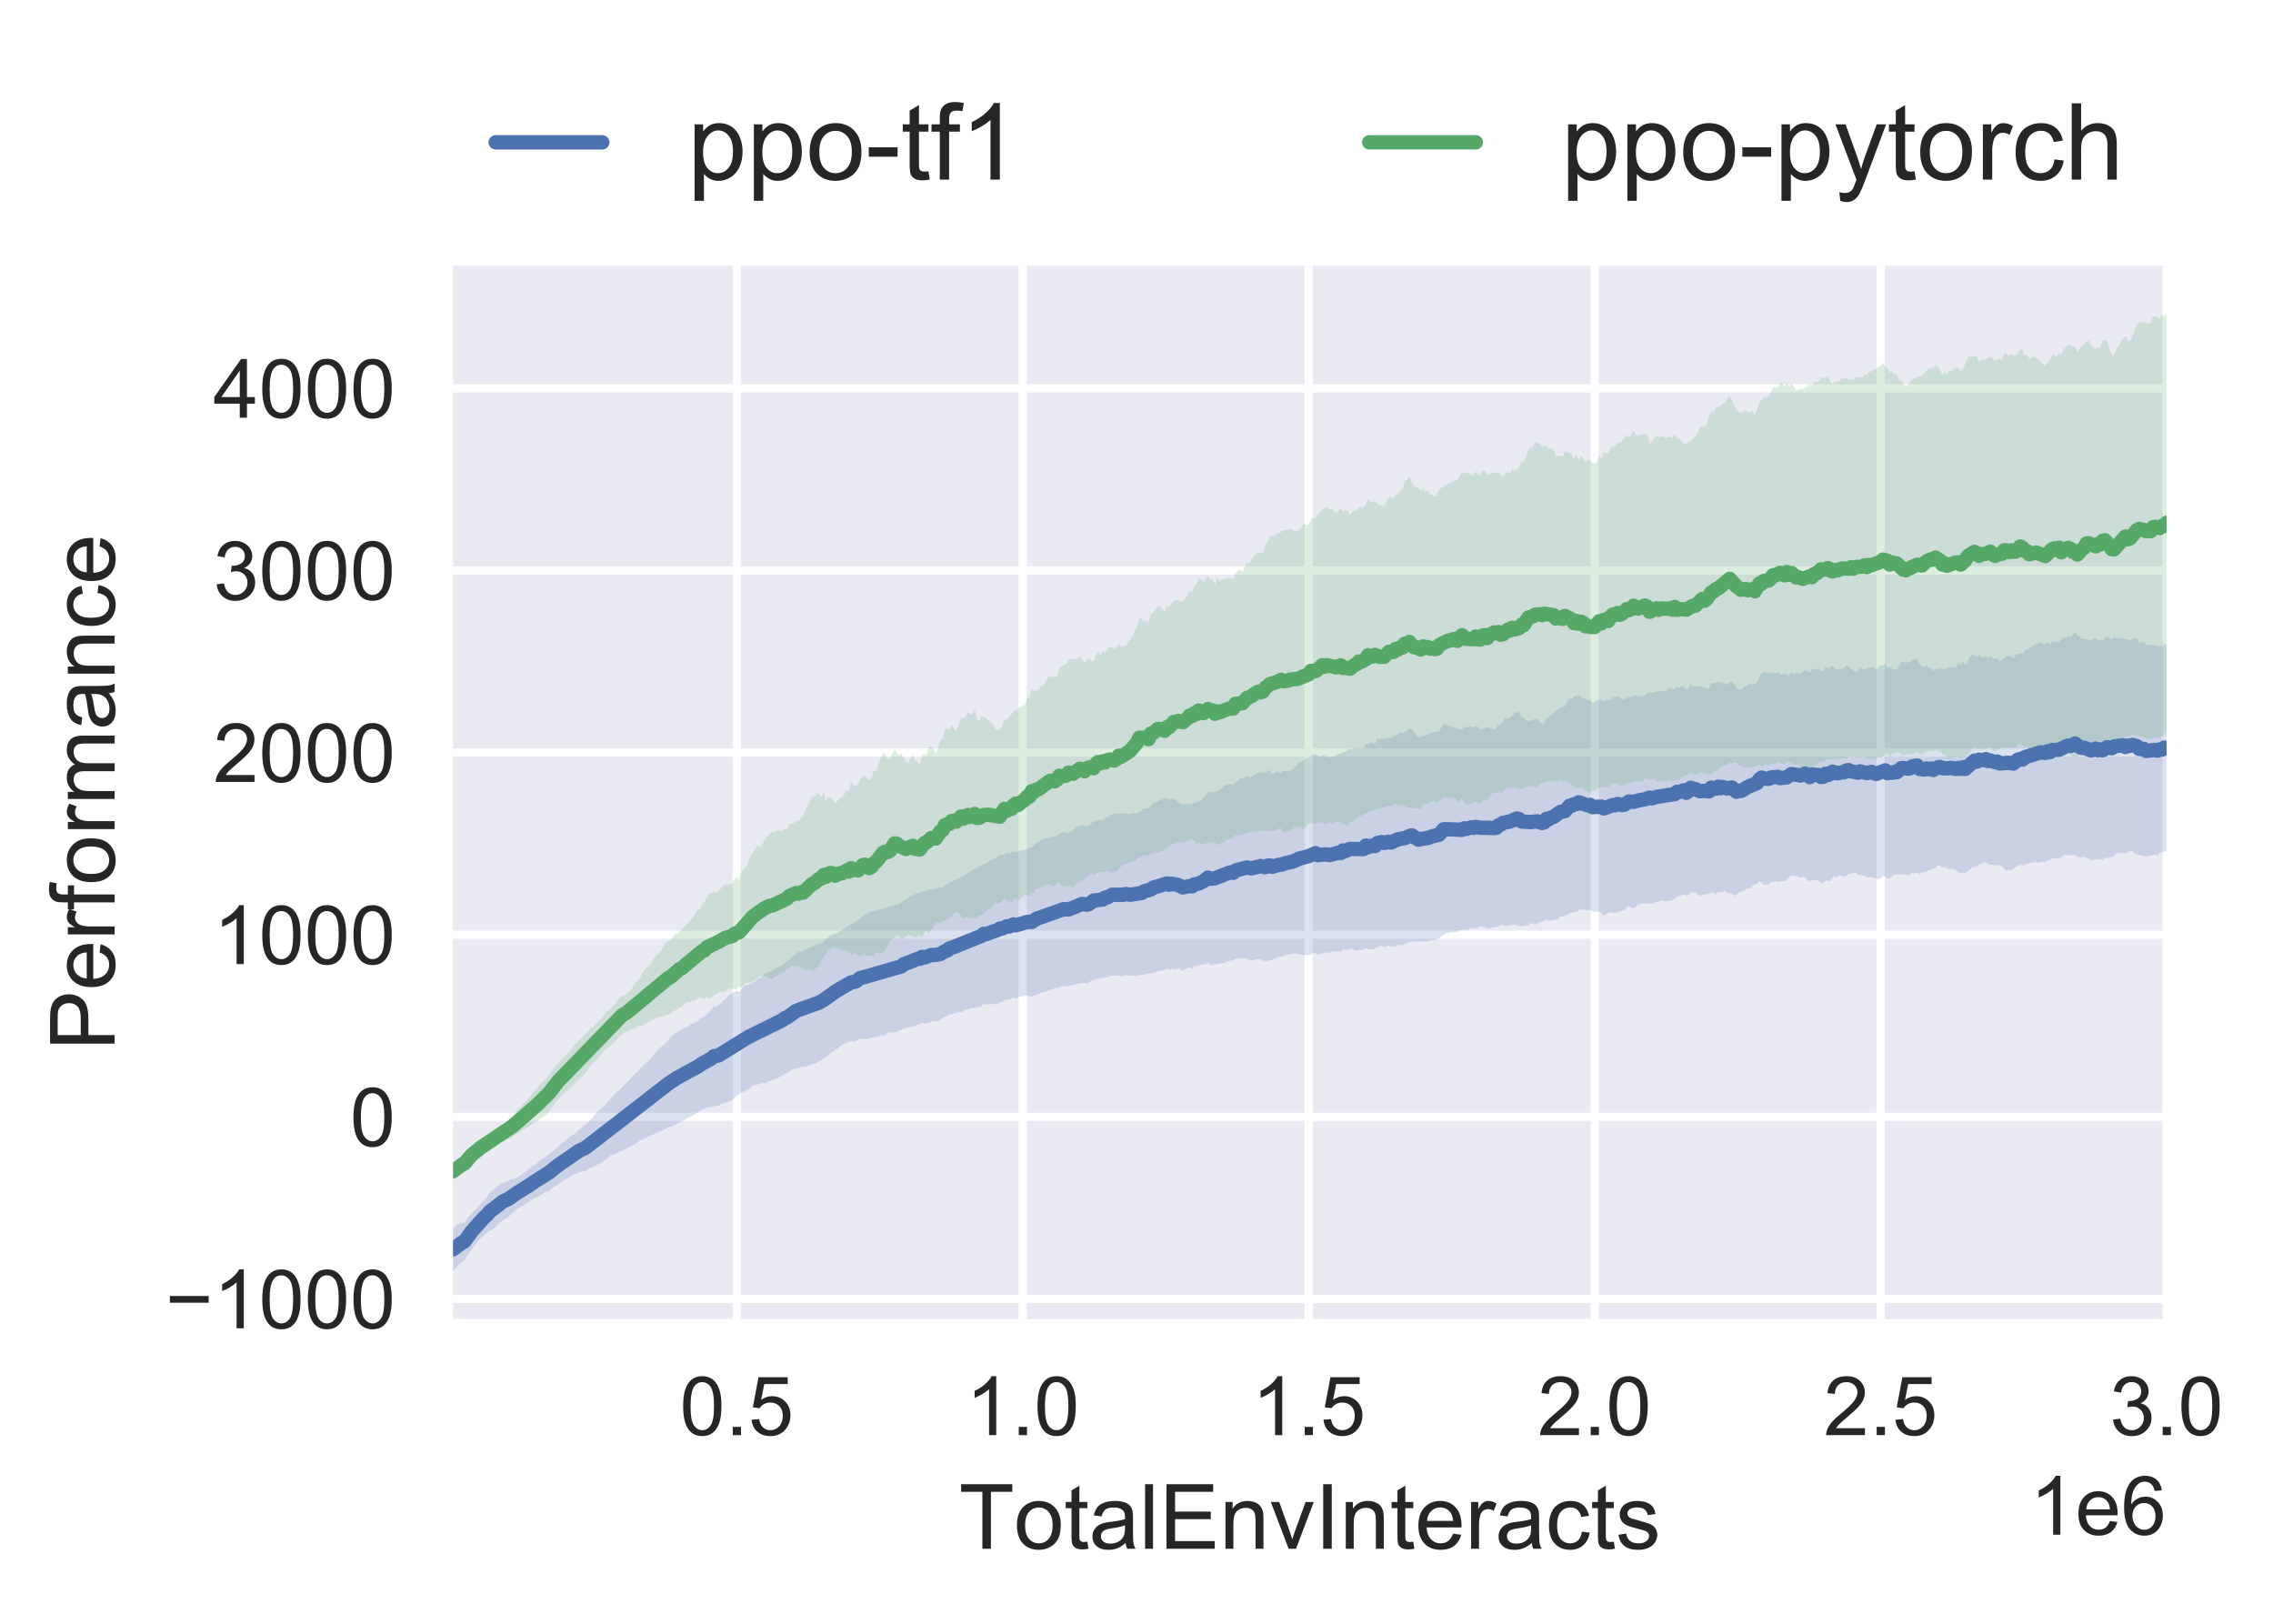 <?xml version="1.0" encoding="utf-8" standalone="no"?>
<!DOCTYPE svg PUBLIC "-//W3C//DTD SVG 1.1//EN"
  "http://www.w3.org/Graphics/SVG/1.1/DTD/svg11.dtd">
<!-- Created with matplotlib (https://matplotlib.org/) -->
<svg height="198pt" version="1.1" viewBox="0 0 277.2 198" width="277.2pt" xmlns="http://www.w3.org/2000/svg" xmlns:xlink="http://www.w3.org/1999/xlink">
 <defs>
  <style type="text/css">
*{stroke-linecap:butt;stroke-linejoin:round;}
  </style>
 </defs>
 <g id="figure_1">
  <g id="patch_1">
   <path d="M 0 198
L 277.2 198
L 277.2 0
L 0 0
z
" style="fill:#ffffff;"/>
  </g>
  <g id="axes_1">
   <g id="patch_2">
    <path d="M 55.25 160.84
L 264.225 160.84
L 264.225 32.409
L 55.25 32.409
z
" style="fill:#eaeaf2;"/>
   </g>
   <g id="matplotlib.axis_1">
    <g id="xtick_1">
     <g id="line2d_1">
      <path clip-path="url(#pf4786a843b)" d="M 89.847 160.84
L 89.847 32.409
" style="fill:none;stroke:#ffffff;stroke-linecap:round;"/>
     </g>
     <g id="line2d_2"/>
     <g id="text_1">
      <!-- 0.5 -->
      <defs>
       <path d="M 4.156 35.297
Q 4.156 48 6.766 55.734
Q 9.375 63.484 14.516 67.672
Q 19.672 71.875 27.484 71.875
Q 33.25 71.875 37.594 69.547
Q 41.938 67.234 44.766 62.859
Q 47.609 58.5 49.219 52.219
Q 50.828 45.953 50.828 35.297
Q 50.828 22.703 48.234 14.969
Q 45.656 7.234 40.5 3
Q 35.359 -1.219 27.484 -1.219
Q 17.141 -1.219 11.234 6.203
Q 4.156 15.141 4.156 35.297
z
M 13.188 35.297
Q 13.188 17.672 17.312 11.828
Q 21.438 6 27.484 6
Q 33.547 6 37.672 11.859
Q 41.797 17.719 41.797 35.297
Q 41.797 52.984 37.672 58.781
Q 33.547 64.594 27.391 64.594
Q 21.344 64.594 17.719 59.469
Q 13.188 52.938 13.188 35.297
z
" id="ArialMT-48"/>
       <path d="M 9.078 0
L 9.078 10.016
L 19.094 10.016
L 19.094 0
z
" id="ArialMT-46"/>
       <path d="M 4.156 18.75
L 13.375 19.531
Q 14.406 12.797 18.141 9.391
Q 21.875 6 27.156 6
Q 33.5 6 37.891 10.781
Q 42.281 15.578 42.281 23.484
Q 42.281 31 38.062 35.344
Q 33.844 39.703 27 39.703
Q 22.75 39.703 19.328 37.766
Q 15.922 35.844 13.969 32.766
L 5.719 33.844
L 12.641 70.609
L 48.25 70.609
L 48.25 62.203
L 19.672 62.203
L 15.828 42.969
Q 22.266 47.469 29.344 47.469
Q 38.719 47.469 45.156 40.969
Q 51.609 34.469 51.609 24.266
Q 51.609 14.547 45.953 7.469
Q 39.062 -1.219 27.156 -1.219
Q 17.391 -1.219 11.203 4.25
Q 5.031 9.719 4.156 18.75
z
" id="ArialMT-53"/>
      </defs>
      <g style="fill:#262626;" transform="translate(82.897 174.998)scale(0.1 -0.1)">
       <use xlink:href="#ArialMT-48"/>
       <use x="55.615" xlink:href="#ArialMT-46"/>
       <use x="83.398" xlink:href="#ArialMT-53"/>
      </g>
     </g>
    </g>
    <g id="xtick_2">
     <g id="line2d_3">
      <path clip-path="url(#pf4786a843b)" d="M 124.722 160.84
L 124.722 32.409
" style="fill:none;stroke:#ffffff;stroke-linecap:round;"/>
     </g>
     <g id="line2d_4"/>
     <g id="text_2">
      <!-- 1.0 -->
      <defs>
       <path d="M 37.25 0
L 28.469 0
L 28.469 56
Q 25.297 52.984 20.141 49.953
Q 14.984 46.922 10.891 45.406
L 10.891 53.906
Q 18.266 57.375 23.781 62.297
Q 29.297 67.234 31.594 71.875
L 37.25 71.875
z
" id="ArialMT-49"/>
      </defs>
      <g style="fill:#262626;" transform="translate(117.772 174.998)scale(0.1 -0.1)">
       <use xlink:href="#ArialMT-49"/>
       <use x="55.615" xlink:href="#ArialMT-46"/>
       <use x="83.398" xlink:href="#ArialMT-48"/>
      </g>
     </g>
    </g>
    <g id="xtick_3">
     <g id="line2d_5">
      <path clip-path="url(#pf4786a843b)" d="M 159.598 160.84
L 159.598 32.409
" style="fill:none;stroke:#ffffff;stroke-linecap:round;"/>
     </g>
     <g id="line2d_6"/>
     <g id="text_3">
      <!-- 1.5 -->
      <g style="fill:#262626;" transform="translate(152.648 174.998)scale(0.1 -0.1)">
       <use xlink:href="#ArialMT-49"/>
       <use x="55.615" xlink:href="#ArialMT-46"/>
       <use x="83.398" xlink:href="#ArialMT-53"/>
      </g>
     </g>
    </g>
    <g id="xtick_4">
     <g id="line2d_7">
      <path clip-path="url(#pf4786a843b)" d="M 194.474 160.84
L 194.474 32.409
" style="fill:none;stroke:#ffffff;stroke-linecap:round;"/>
     </g>
     <g id="line2d_8"/>
     <g id="text_4">
      <!-- 2.0 -->
      <defs>
       <path d="M 50.344 8.453
L 50.344 0
L 3.031 0
Q 2.938 3.172 4.047 6.109
Q 5.859 10.938 9.828 15.625
Q 13.812 20.312 21.344 26.469
Q 33.016 36.031 37.109 41.625
Q 41.219 47.219 41.219 52.203
Q 41.219 57.422 37.469 61
Q 33.734 64.594 27.734 64.594
Q 21.391 64.594 17.578 60.781
Q 13.766 56.984 13.719 50.25
L 4.688 51.172
Q 5.609 61.281 11.656 66.578
Q 17.719 71.875 27.938 71.875
Q 38.234 71.875 44.234 66.156
Q 50.25 60.453 50.25 52
Q 50.25 47.703 48.484 43.547
Q 46.734 39.406 42.656 34.812
Q 38.578 30.219 29.109 22.219
Q 21.188 15.578 18.938 13.203
Q 16.703 10.844 15.234 8.453
z
" id="ArialMT-50"/>
      </defs>
      <g style="fill:#262626;" transform="translate(187.524 174.998)scale(0.1 -0.1)">
       <use xlink:href="#ArialMT-50"/>
       <use x="55.615" xlink:href="#ArialMT-46"/>
       <use x="83.398" xlink:href="#ArialMT-48"/>
      </g>
     </g>
    </g>
    <g id="xtick_5">
     <g id="line2d_9">
      <path clip-path="url(#pf4786a843b)" d="M 229.349 160.84
L 229.349 32.409
" style="fill:none;stroke:#ffffff;stroke-linecap:round;"/>
     </g>
     <g id="line2d_10"/>
     <g id="text_5">
      <!-- 2.5 -->
      <g style="fill:#262626;" transform="translate(222.399 174.998)scale(0.1 -0.1)">
       <use xlink:href="#ArialMT-50"/>
       <use x="55.615" xlink:href="#ArialMT-46"/>
       <use x="83.398" xlink:href="#ArialMT-53"/>
      </g>
     </g>
    </g>
    <g id="xtick_6">
     <g id="line2d_11">
      <path clip-path="url(#pf4786a843b)" d="M 264.225 160.84
L 264.225 32.409
" style="fill:none;stroke:#ffffff;stroke-linecap:round;"/>
     </g>
     <g id="line2d_12"/>
     <g id="text_6">
      <!-- 3.0 -->
      <defs>
       <path d="M 4.203 18.891
L 12.984 20.062
Q 14.5 12.594 18.141 9.297
Q 21.781 6 27 6
Q 33.203 6 37.469 10.297
Q 41.75 14.594 41.75 20.953
Q 41.75 27 37.797 30.922
Q 33.844 34.859 27.734 34.859
Q 25.25 34.859 21.531 33.891
L 22.516 41.609
Q 23.391 41.5 23.922 41.5
Q 29.547 41.5 34.031 44.422
Q 38.531 47.359 38.531 53.469
Q 38.531 58.297 35.25 61.469
Q 31.984 64.656 26.812 64.656
Q 21.688 64.656 18.266 61.422
Q 14.844 58.203 13.875 51.766
L 5.078 53.328
Q 6.688 62.156 12.391 67.016
Q 18.109 71.875 26.609 71.875
Q 32.469 71.875 37.391 69.359
Q 42.328 66.844 44.938 62.5
Q 47.562 58.156 47.562 53.266
Q 47.562 48.641 45.062 44.828
Q 42.578 41.016 37.703 38.766
Q 44.047 37.312 47.562 32.688
Q 51.078 28.078 51.078 21.141
Q 51.078 11.766 44.234 5.25
Q 37.406 -1.266 26.953 -1.266
Q 17.531 -1.266 11.297 4.344
Q 5.078 9.969 4.203 18.891
z
" id="ArialMT-51"/>
      </defs>
      <g style="fill:#262626;" transform="translate(257.275 174.998)scale(0.1 -0.1)">
       <use xlink:href="#ArialMT-51"/>
       <use x="55.615" xlink:href="#ArialMT-46"/>
       <use x="83.398" xlink:href="#ArialMT-48"/>
      </g>
     </g>
    </g>
    <g id="text_7">
     <!-- Step -->
     <defs>
      <path d="M 25.922 0
L 25.922 63.141
L 2.344 63.141
L 2.344 71.578
L 59.078 71.578
L 59.078 63.141
L 35.406 63.141
L 35.406 0
z
" id="ArialMT-84"/>
      <path d="M 3.328 25.922
Q 3.328 40.328 11.328 47.266
Q 18.016 53.031 27.641 53.031
Q 38.328 53.031 45.109 46.016
Q 51.906 39.016 51.906 26.656
Q 51.906 16.656 48.906 10.906
Q 45.906 5.172 40.156 2
Q 34.422 -1.172 27.641 -1.172
Q 16.75 -1.172 10.031 5.812
Q 3.328 12.797 3.328 25.922
z
M 12.359 25.922
Q 12.359 15.969 16.703 11.016
Q 21.047 6.062 27.641 6.062
Q 34.188 6.062 38.531 11.031
Q 42.875 16.016 42.875 26.219
Q 42.875 35.844 38.5 40.797
Q 34.125 45.75 27.641 45.75
Q 21.047 45.75 16.703 40.812
Q 12.359 35.891 12.359 25.922
z
" id="ArialMT-111"/>
      <path d="M 25.781 7.859
L 27.047 0.094
Q 23.344 -0.688 20.406 -0.688
Q 15.625 -0.688 12.984 0.828
Q 10.359 2.344 9.281 4.812
Q 8.203 7.281 8.203 15.188
L 8.203 45.016
L 1.766 45.016
L 1.766 51.859
L 8.203 51.859
L 8.203 64.703
L 16.938 69.969
L 16.938 51.859
L 25.781 51.859
L 25.781 45.016
L 16.938 45.016
L 16.938 14.703
Q 16.938 10.938 17.406 9.859
Q 17.875 8.797 18.922 8.156
Q 19.969 7.516 21.922 7.516
Q 23.391 7.516 25.781 7.859
z
" id="ArialMT-116"/>
      <path d="M 40.438 6.391
Q 35.547 2.25 31.031 0.531
Q 26.516 -1.172 21.344 -1.172
Q 12.797 -1.172 8.203 3
Q 3.609 7.172 3.609 13.672
Q 3.609 17.484 5.344 20.625
Q 7.078 23.781 9.891 25.688
Q 12.703 27.594 16.219 28.562
Q 18.797 29.25 24.031 29.891
Q 34.672 31.156 39.703 32.906
Q 39.75 34.719 39.75 35.203
Q 39.75 40.578 37.25 42.781
Q 33.891 45.75 27.25 45.75
Q 21.047 45.75 18.094 43.578
Q 15.141 41.406 13.719 35.891
L 5.125 37.062
Q 6.297 42.578 8.984 45.969
Q 11.672 49.359 16.75 51.188
Q 21.828 53.031 28.516 53.031
Q 35.156 53.031 39.297 51.469
Q 43.453 49.906 45.406 47.531
Q 47.359 45.172 48.141 41.547
Q 48.578 39.312 48.578 33.453
L 48.578 21.734
Q 48.578 9.469 49.141 6.219
Q 49.703 2.984 51.375 0
L 42.188 0
Q 40.828 2.734 40.438 6.391
z
M 39.703 26.031
Q 34.906 24.078 25.344 22.703
Q 19.922 21.922 17.672 20.938
Q 15.438 19.969 14.203 18.094
Q 12.984 16.219 12.984 13.922
Q 12.984 10.406 15.641 8.062
Q 18.312 5.719 23.438 5.719
Q 28.516 5.719 32.469 7.938
Q 36.422 10.156 38.281 14.016
Q 39.703 17 39.703 22.797
z
" id="ArialMT-97"/>
      <path d="M 6.391 0
L 6.391 71.578
L 15.188 71.578
L 15.188 0
z
" id="ArialMT-108"/>
      <path d="M 7.906 0
L 7.906 71.578
L 59.672 71.578
L 59.672 63.141
L 17.391 63.141
L 17.391 41.219
L 56.984 41.219
L 56.984 32.812
L 17.391 32.812
L 17.391 8.453
L 61.328 8.453
L 61.328 0
z
" id="ArialMT-69"/>
      <path d="M 6.594 0
L 6.594 51.859
L 14.5 51.859
L 14.5 44.484
Q 20.219 53.031 31 53.031
Q 35.688 53.031 39.625 51.344
Q 43.562 49.656 45.516 46.922
Q 47.469 44.188 48.25 40.438
Q 48.734 37.984 48.734 31.891
L 48.734 0
L 39.938 0
L 39.938 31.547
Q 39.938 36.922 38.906 39.578
Q 37.891 42.234 35.281 43.812
Q 32.672 45.406 29.156 45.406
Q 23.531 45.406 19.453 41.844
Q 15.375 38.281 15.375 28.328
L 15.375 0
z
" id="ArialMT-110"/>
      <path d="M 21 0
L 1.266 51.859
L 10.547 51.859
L 21.688 20.797
Q 23.484 15.766 25 10.359
Q 26.172 14.453 28.266 20.219
L 39.797 51.859
L 48.828 51.859
L 29.203 0
z
" id="ArialMT-118"/>
      <path d="M 9.328 0
L 9.328 71.578
L 18.797 71.578
L 18.797 0
z
" id="ArialMT-73"/>
      <path d="M 42.094 16.703
L 51.172 15.578
Q 49.031 7.625 43.219 3.219
Q 37.406 -1.172 28.375 -1.172
Q 17 -1.172 10.328 5.828
Q 3.656 12.844 3.656 25.484
Q 3.656 38.578 10.391 45.797
Q 17.141 53.031 27.875 53.031
Q 38.281 53.031 44.875 45.953
Q 51.469 38.875 51.469 26.031
Q 51.469 25.25 51.422 23.688
L 12.75 23.688
Q 13.234 15.141 17.578 10.594
Q 21.922 6.062 28.422 6.062
Q 33.25 6.062 36.672 8.594
Q 40.094 11.141 42.094 16.703
z
M 13.234 30.906
L 42.188 30.906
Q 41.609 37.453 38.875 40.719
Q 34.672 45.797 27.984 45.797
Q 21.922 45.797 17.797 41.75
Q 13.672 37.703 13.234 30.906
z
" id="ArialMT-101"/>
      <path d="M 6.5 0
L 6.5 51.859
L 14.406 51.859
L 14.406 44
Q 17.438 49.516 20 51.266
Q 22.562 53.031 25.641 53.031
Q 30.078 53.031 34.672 50.203
L 31.641 42.047
Q 28.422 43.953 25.203 43.953
Q 22.312 43.953 20.016 42.219
Q 17.719 40.484 16.75 37.406
Q 15.281 32.719 15.281 27.156
L 15.281 0
z
" id="ArialMT-114"/>
      <path d="M 40.438 19
L 49.078 17.875
Q 47.656 8.938 41.812 3.875
Q 35.984 -1.172 27.484 -1.172
Q 16.844 -1.172 10.375 5.781
Q 3.906 12.75 3.906 25.734
Q 3.906 34.125 6.688 40.422
Q 9.469 46.734 15.156 49.875
Q 20.844 53.031 27.547 53.031
Q 35.984 53.031 41.359 48.75
Q 46.734 44.484 48.25 36.625
L 39.703 35.297
Q 38.484 40.531 35.375 43.156
Q 32.281 45.797 27.875 45.797
Q 21.234 45.797 17.078 41.031
Q 12.938 36.281 12.938 25.984
Q 12.938 15.531 16.938 10.797
Q 20.953 6.062 27.391 6.062
Q 32.562 6.062 36.031 9.234
Q 39.5 12.406 40.438 19
z
" id="ArialMT-99"/>
      <path d="M 3.078 15.484
L 11.766 16.844
Q 12.5 11.625 15.844 8.844
Q 19.188 6.062 25.203 6.062
Q 31.25 6.062 34.172 8.516
Q 37.109 10.984 37.109 14.312
Q 37.109 17.281 34.516 19
Q 32.719 20.172 25.531 21.969
Q 15.875 24.422 12.141 26.203
Q 8.406 27.984 6.469 31.125
Q 4.547 34.281 4.547 38.094
Q 4.547 41.547 6.125 44.5
Q 7.719 47.469 10.453 49.422
Q 12.5 50.922 16.031 51.969
Q 19.578 53.031 23.641 53.031
Q 29.734 53.031 34.344 51.266
Q 38.969 49.516 41.156 46.5
Q 43.359 43.5 44.188 38.484
L 35.594 37.312
Q 35.016 41.312 32.203 43.547
Q 29.391 45.797 24.266 45.797
Q 18.219 45.797 15.625 43.797
Q 13.031 41.797 13.031 39.109
Q 13.031 37.406 14.109 36.031
Q 15.188 34.625 17.484 33.688
Q 18.797 33.203 25.25 31.453
Q 34.578 28.953 38.25 27.359
Q 41.938 25.781 44.031 22.75
Q 46.141 19.734 46.141 15.234
Q 46.141 10.844 43.578 6.953
Q 41.016 3.078 36.172 0.953
Q 31.344 -1.172 25.25 -1.172
Q 15.141 -1.172 9.844 3.031
Q 4.547 7.234 3.078 15.484
z
" id="ArialMT-115"/>
     </defs>
     <g style="fill:#262626;" transform="translate(116.953 188.859)scale(0.11 -0.11)">
      <use xlink:href="#ArialMT-84"/>
      <use x="60.912" xlink:href="#ArialMT-111"/>
      <use x="116.527" xlink:href="#ArialMT-116"/>
      <use x="144.311" xlink:href="#ArialMT-97"/>
      <use x="199.926" xlink:href="#ArialMT-108"/>
      <use x="222.143" xlink:href="#ArialMT-69"/>
      <use x="288.842" xlink:href="#ArialMT-110"/>
      <use x="344.457" xlink:href="#ArialMT-118"/>
      <use x="394.457" xlink:href="#ArialMT-73"/>
      <use x="422.24" xlink:href="#ArialMT-110"/>
      <use x="477.855" xlink:href="#ArialMT-116"/>
      <use x="505.639" xlink:href="#ArialMT-101"/>
      <use x="561.254" xlink:href="#ArialMT-114"/>
      <use x="594.555" xlink:href="#ArialMT-97"/>
      <use x="650.17" xlink:href="#ArialMT-99"/>
      <use x="700.17" xlink:href="#ArialMT-116"/>
      <use x="727.953" xlink:href="#ArialMT-115"/>
     </g>
    </g>
    <g id="text_8">
     <!-- 1e6 -->
     <defs>
      <path d="M 49.75 54.047
L 41.016 53.375
Q 39.844 58.547 37.703 60.891
Q 34.125 64.656 28.906 64.656
Q 24.703 64.656 21.531 62.312
Q 17.391 59.281 14.984 53.469
Q 12.594 47.656 12.5 36.922
Q 15.672 41.75 20.266 44.094
Q 24.859 46.438 29.891 46.438
Q 38.672 46.438 44.844 39.969
Q 51.031 33.5 51.031 23.25
Q 51.031 16.5 48.125 10.719
Q 45.219 4.938 40.141 1.859
Q 35.062 -1.219 28.609 -1.219
Q 17.625 -1.219 10.688 6.859
Q 3.766 14.938 3.766 33.5
Q 3.766 54.25 11.422 63.672
Q 18.109 71.875 29.438 71.875
Q 37.891 71.875 43.281 67.141
Q 48.688 62.406 49.75 54.047
z
M 13.875 23.188
Q 13.875 18.656 15.797 14.5
Q 17.719 10.359 21.188 8.172
Q 24.656 6 28.469 6
Q 34.031 6 38.031 10.484
Q 42.047 14.984 42.047 22.703
Q 42.047 30.125 38.078 34.391
Q 34.125 38.672 28.125 38.672
Q 22.172 38.672 18.016 34.391
Q 13.875 30.125 13.875 23.188
z
" id="ArialMT-54"/>
     </defs>
     <g style="fill:#262626;" transform="translate(247.542 187.143)scale(0.1 -0.1)">
      <use xlink:href="#ArialMT-49"/>
      <use x="55.615" xlink:href="#ArialMT-101"/>
      <use x="111.23" xlink:href="#ArialMT-54"/>
     </g>
    </g>
   </g>
   <g id="matplotlib.axis_2">
    <g id="ytick_1">
     <g id="line2d_13">
      <path clip-path="url(#pf4786a843b)" d="M 55.25 158.396
L 264.225 158.396
" style="fill:none;stroke:#ffffff;stroke-linecap:round;"/>
     </g>
     <g id="line2d_14"/>
     <g id="text_9">
      <!-- −1000 -->
      <defs>
       <path d="M 52.828 31.203
L 5.562 31.203
L 5.562 39.406
L 52.828 39.406
z
" id="ArialMT-8722"/>
      </defs>
      <g style="fill:#262626;" transform="translate(20.166 161.975)scale(0.1 -0.1)">
       <use xlink:href="#ArialMT-8722"/>
       <use x="58.398" xlink:href="#ArialMT-49"/>
       <use x="114.014" xlink:href="#ArialMT-48"/>
       <use x="169.629" xlink:href="#ArialMT-48"/>
       <use x="225.244" xlink:href="#ArialMT-48"/>
      </g>
     </g>
    </g>
    <g id="ytick_2">
     <g id="line2d_15">
      <path clip-path="url(#pf4786a843b)" d="M 55.25 136.189
L 264.225 136.189
" style="fill:none;stroke:#ffffff;stroke-linecap:round;"/>
     </g>
     <g id="line2d_16"/>
     <g id="text_10">
      <!-- 0 -->
      <g style="fill:#262626;" transform="translate(42.689 139.767)scale(0.1 -0.1)">
       <use xlink:href="#ArialMT-48"/>
      </g>
     </g>
    </g>
    <g id="ytick_3">
     <g id="line2d_17">
      <path clip-path="url(#pf4786a843b)" d="M 55.25 113.981
L 264.225 113.981
" style="fill:none;stroke:#ffffff;stroke-linecap:round;"/>
     </g>
     <g id="line2d_18"/>
     <g id="text_11">
      <!-- 1000 -->
      <g style="fill:#262626;" transform="translate(26.006 117.559)scale(0.1 -0.1)">
       <use xlink:href="#ArialMT-49"/>
       <use x="55.615" xlink:href="#ArialMT-48"/>
       <use x="111.23" xlink:href="#ArialMT-48"/>
       <use x="166.846" xlink:href="#ArialMT-48"/>
      </g>
     </g>
    </g>
    <g id="ytick_4">
     <g id="line2d_19">
      <path clip-path="url(#pf4786a843b)" d="M 55.25 91.773
L 264.225 91.773
" style="fill:none;stroke:#ffffff;stroke-linecap:round;"/>
     </g>
     <g id="line2d_20"/>
     <g id="text_12">
      <!-- 2000 -->
      <g style="fill:#262626;" transform="translate(26.006 95.352)scale(0.1 -0.1)">
       <use xlink:href="#ArialMT-50"/>
       <use x="55.615" xlink:href="#ArialMT-48"/>
       <use x="111.23" xlink:href="#ArialMT-48"/>
       <use x="166.846" xlink:href="#ArialMT-48"/>
      </g>
     </g>
    </g>
    <g id="ytick_5">
     <g id="line2d_21">
      <path clip-path="url(#pf4786a843b)" d="M 55.25 69.565
L 264.225 69.565
" style="fill:none;stroke:#ffffff;stroke-linecap:round;"/>
     </g>
     <g id="line2d_22"/>
     <g id="text_13">
      <!-- 3000 -->
      <g style="fill:#262626;" transform="translate(26.006 73.144)scale(0.1 -0.1)">
       <use xlink:href="#ArialMT-51"/>
       <use x="55.615" xlink:href="#ArialMT-48"/>
       <use x="111.23" xlink:href="#ArialMT-48"/>
       <use x="166.846" xlink:href="#ArialMT-48"/>
      </g>
     </g>
    </g>
    <g id="ytick_6">
     <g id="line2d_23">
      <path clip-path="url(#pf4786a843b)" d="M 55.25 47.357
L 264.225 47.357
" style="fill:none;stroke:#ffffff;stroke-linecap:round;"/>
     </g>
     <g id="line2d_24"/>
     <g id="text_14">
      <!-- 4000 -->
      <defs>
       <path d="M 32.328 0
L 32.328 17.141
L 1.266 17.141
L 1.266 25.203
L 33.938 71.578
L 41.109 71.578
L 41.109 25.203
L 50.781 25.203
L 50.781 17.141
L 41.109 17.141
L 41.109 0
z
M 32.328 25.203
L 32.328 57.469
L 9.906 25.203
z
" id="ArialMT-52"/>
      </defs>
      <g style="fill:#262626;" transform="translate(26.006 50.936)scale(0.1 -0.1)">
       <use xlink:href="#ArialMT-52"/>
       <use x="55.615" xlink:href="#ArialMT-48"/>
       <use x="111.23" xlink:href="#ArialMT-48"/>
       <use x="166.846" xlink:href="#ArialMT-48"/>
      </g>
     </g>
    </g>
    <g id="text_15">
     <!-- Performance -->
     <defs>
      <path d="M 7.719 0
L 7.719 71.578
L 34.719 71.578
Q 41.844 71.578 45.609 70.906
Q 50.875 70.016 54.438 67.547
Q 58.016 65.094 60.188 60.641
Q 62.359 56.203 62.359 50.875
Q 62.359 41.75 56.547 35.422
Q 50.734 29.109 35.547 29.109
L 17.188 29.109
L 17.188 0
z
M 17.188 37.547
L 35.688 37.547
Q 44.875 37.547 48.734 40.969
Q 52.594 44.391 52.594 50.594
Q 52.594 55.078 50.312 58.266
Q 48.047 61.469 44.344 62.5
Q 41.938 63.141 35.5 63.141
L 17.188 63.141
z
" id="ArialMT-80"/>
      <path d="M 8.688 0
L 8.688 45.016
L 0.922 45.016
L 0.922 51.859
L 8.688 51.859
L 8.688 57.375
Q 8.688 62.594 9.625 65.141
Q 10.891 68.562 14.078 70.672
Q 17.281 72.797 23.047 72.797
Q 26.766 72.797 31.25 71.922
L 29.938 64.266
Q 27.203 64.75 24.75 64.75
Q 20.75 64.75 19.094 63.031
Q 17.438 61.328 17.438 56.641
L 17.438 51.859
L 27.547 51.859
L 27.547 45.016
L 17.438 45.016
L 17.438 0
z
" id="ArialMT-102"/>
      <path d="M 6.594 0
L 6.594 51.859
L 14.453 51.859
L 14.453 44.578
Q 16.891 48.391 20.938 50.703
Q 25 53.031 30.172 53.031
Q 35.938 53.031 39.625 50.641
Q 43.312 48.25 44.828 43.953
Q 50.984 53.031 60.844 53.031
Q 68.562 53.031 72.703 48.75
Q 76.859 44.484 76.859 35.594
L 76.859 0
L 68.109 0
L 68.109 32.672
Q 68.109 37.938 67.25 40.25
Q 66.406 42.578 64.156 43.984
Q 61.922 45.406 58.891 45.406
Q 53.422 45.406 49.797 41.766
Q 46.188 38.141 46.188 30.125
L 46.188 0
L 37.406 0
L 37.406 33.688
Q 37.406 39.547 35.25 42.469
Q 33.109 45.406 28.219 45.406
Q 24.516 45.406 21.359 43.453
Q 18.219 41.5 16.797 37.734
Q 15.375 33.984 15.375 26.906
L 15.375 0
z
" id="ArialMT-109"/>
     </defs>
     <g style="fill:#262626;" transform="translate(13.979 128.108)rotate(-90)scale(0.11 -0.11)">
      <use xlink:href="#ArialMT-80"/>
      <use x="66.699" xlink:href="#ArialMT-101"/>
      <use x="122.314" xlink:href="#ArialMT-114"/>
      <use x="155.615" xlink:href="#ArialMT-102"/>
      <use x="183.398" xlink:href="#ArialMT-111"/>
      <use x="239.014" xlink:href="#ArialMT-114"/>
      <use x="272.314" xlink:href="#ArialMT-109"/>
      <use x="355.615" xlink:href="#ArialMT-97"/>
      <use x="411.23" xlink:href="#ArialMT-110"/>
      <use x="466.846" xlink:href="#ArialMT-99"/>
      <use x="516.846" xlink:href="#ArialMT-101"/>
     </g>
    </g>
   </g>
   <g id="PolyCollection_1">
    <path clip-path="url(#pf4786a843b)" d="M 55.25 149.688
L 55.25 155.002
L 55.529 154.687
L 55.808 154.37
L 56.087 154.112
L 56.366 153.896
L 56.645 153.684
L 56.924 153.148
L 57.203 152.769
L 57.482 152.394
L 57.761 152.067
L 58.04 151.635
L 58.319 151.303
L 58.598 150.981
L 58.877 150.77
L 59.156 150.55
L 59.435 150.33
L 59.714 150.038
L 59.993 150.009
L 60.272 149.771
L 60.551 149.493
L 60.83 149.17
L 61.109 149.016
L 61.388 148.756
L 61.667 148.645
L 61.946 148.463
L 62.225 148.181
L 62.504 147.9
L 62.783 147.713
L 63.062 147.373
L 63.341 147.243
L 63.62 147.078
L 63.899 146.949
L 64.178 146.752
L 64.457 146.612
L 64.736 146.408
L 65.015 146.199
L 65.294 146.036
L 65.573 145.94
L 65.852 145.792
L 66.131 145.644
L 66.41 145.41
L 66.689 145.281
L 66.968 145.192
L 67.247 144.954
L 67.526 144.76
L 67.805 144.575
L 68.084 144.374
L 68.363 144.235
L 68.642 144.027
L 68.921 143.824
L 69.2 143.703
L 69.479 143.518
L 69.758 143.354
L 70.037 143.148
L 70.316 143.095
L 70.595 142.958
L 70.874 142.895
L 71.153 142.861
L 71.432 142.756
L 71.711 142.588
L 71.99 142.426
L 72.269 142.32
L 72.548 142.21
L 72.827 142.033
L 73.106 141.897
L 73.385 141.755
L 73.664 141.573
L 73.943 141.346
L 74.222 141.105
L 74.501 140.853
L 74.78 140.81
L 75.059 140.738
L 75.338 140.554
L 75.617 140.417
L 75.896 140.355
L 76.175 140.152
L 76.454 140.025
L 76.733 139.838
L 77.012 139.738
L 77.291 139.605
L 77.57 139.446
L 77.849 139.232
L 78.128 139.035
L 78.407 138.966
L 78.686 138.816
L 78.965 138.611
L 79.244 138.535
L 79.523 138.357
L 79.802 138.294
L 80.081 138.107
L 80.36 138.002
L 80.639 137.922
L 80.918 137.785
L 81.197 137.648
L 81.477 137.454
L 81.756 137.377
L 82.035 137.318
L 82.314 137.149
L 82.593 137.009
L 82.872 136.891
L 83.151 136.731
L 83.43 136.594
L 83.709 136.428
L 83.988 136.265
L 84.267 136.144
L 84.546 135.986
L 84.825 135.842
L 85.104 135.624
L 85.383 135.439
L 85.662 135.296
L 85.941 135.201
L 86.22 135.054
L 86.499 135.014
L 86.778 135.023
L 87.057 134.912
L 87.336 134.84
L 87.615 134.815
L 87.894 134.678
L 88.173 134.527
L 88.452 134.462
L 88.731 134.428
L 89.01 134.217
L 89.289 134.172
L 89.568 133.927
L 89.847 133.621
L 90.126 133.462
L 90.405 133.219
L 90.684 133.138
L 90.963 132.95
L 91.242 132.826
L 91.521 132.666
L 91.8 132.365
L 92.079 132.305
L 92.358 132.224
L 92.637 132.206
L 92.916 132.047
L 93.195 132.091
L 93.474 132.081
L 93.753 131.786
L 94.032 131.771
L 94.311 131.649
L 94.59 131.564
L 94.869 131.463
L 95.148 131.282
L 95.427 131.119
L 95.706 130.906
L 95.985 130.947
L 96.264 130.644
L 96.543 130.451
L 96.822 130.445
L 97.101 130.213
L 97.38 130.272
L 97.659 130.116
L 97.938 130.115
L 98.217 130.078
L 98.496 129.969
L 98.775 129.892
L 99.054 129.725
L 99.333 129.71
L 99.612 129.621
L 99.891 129.409
L 100.17 129.302
L 100.449 129.065
L 100.728 128.936
L 101.007 128.631
L 101.286 128.436
L 101.565 128.289
L 101.844 128.023
L 102.123 127.862
L 102.402 127.616
L 102.681 127.427
L 102.96 127.262
L 103.239 127.196
L 103.518 127.084
L 103.797 126.939
L 104.076 127.028
L 104.355 126.96
L 104.634 126.755
L 104.913 126.632
L 105.192 126.714
L 105.471 126.676
L 105.75 126.694
L 106.029 126.573
L 106.308 126.558
L 106.587 126.487
L 106.866 126.479
L 107.145 126.393
L 107.424 126.271
L 107.703 126.237
L 107.982 126.188
L 108.261 125.885
L 108.54 125.859
L 108.819 125.899
L 109.098 125.923
L 109.377 125.805
L 109.656 125.657
L 109.935 125.612
L 110.214 125.371
L 110.493 125.365
L 110.772 125.28
L 111.051 125.254
L 111.33 125.192
L 111.609 125.108
L 111.888 124.93
L 112.167 124.886
L 112.446 124.684
L 112.725 124.827
L 113.004 124.763
L 113.283 124.734
L 113.562 124.513
L 113.841 124.556
L 114.12 124.489
L 114.399 124.475
L 114.678 124.386
L 114.957 124.112
L 115.236 123.996
L 115.515 123.925
L 115.794 123.658
L 116.073 123.677
L 116.352 123.569
L 116.631 123.466
L 116.91 123.427
L 117.189 123.434
L 117.468 123.289
L 117.747 123.066
L 118.026 123.109
L 118.305 122.915
L 118.584 122.889
L 118.863 122.963
L 119.142 122.802
L 119.421 122.806
L 119.7 122.663
L 119.979 122.419
L 120.258 122.489
L 120.537 122.464
L 120.816 122.398
L 121.095 122.443
L 121.374 122.47
L 121.653 122.373
L 121.932 122.208
L 122.211 122.162
L 122.49 121.949
L 122.769 121.922
L 123.048 121.897
L 123.327 121.771
L 123.606 121.64
L 123.885 121.776
L 124.164 121.611
L 124.443 121.538
L 124.722 121.47
L 125.001 121.451
L 125.28 121.343
L 125.559 121.498
L 125.838 121.524
L 126.117 121.391
L 126.396 121.308
L 126.675 121.189
L 126.954 121.052
L 127.233 120.992
L 127.512 120.931
L 127.791 120.849
L 128.07 120.686
L 128.349 120.661
L 128.628 120.48
L 128.907 120.414
L 129.186 120.435
L 129.465 120.217
L 129.744 120.267
L 130.023 120.277
L 130.302 120.242
L 130.581 120.174
L 130.86 120.115
L 131.139 120.07
L 131.418 119.933
L 131.697 119.953
L 131.976 119.846
L 132.255 119.882
L 132.534 119.921
L 132.813 119.789
L 133.092 119.57
L 133.371 119.51
L 133.651 119.41
L 133.93 119.327
L 134.209 119.351
L 134.488 119.269
L 134.767 119.136
L 135.046 119.175
L 135.325 118.997
L 135.604 118.961
L 135.883 118.967
L 136.162 118.956
L 136.441 118.946
L 136.72 119.07
L 136.999 118.996
L 137.278 118.885
L 137.557 118.969
L 137.836 118.933
L 138.115 118.958
L 138.394 118.966
L 138.673 118.98
L 138.952 118.888
L 139.231 118.919
L 139.51 118.841
L 139.789 118.712
L 140.068 118.778
L 140.347 118.62
L 140.626 118.618
L 140.905 118.576
L 141.184 118.421
L 141.463 118.376
L 141.742 118.368
L 142.021 118.308
L 142.3 118.106
L 142.579 118.253
L 142.858 118.172
L 143.137 118.17
L 143.416 118.265
L 143.695 118.073
L 143.974 118.261
L 144.253 118.379
L 144.532 118.213
L 144.811 118.004
L 145.09 117.986
L 145.369 118.124
L 145.648 117.809
L 145.927 117.803
L 146.206 117.692
L 146.485 117.636
L 146.764 117.639
L 147.043 117.531
L 147.322 117.435
L 147.601 117.683
L 147.88 117.701
L 148.159 117.651
L 148.438 117.556
L 148.717 117.495
L 148.996 117.474
L 149.275 117.431
L 149.554 117.349
L 149.833 117.195
L 150.112 117.136
L 150.391 117.123
L 150.67 116.922
L 150.949 116.874
L 151.228 116.897
L 151.507 116.83
L 151.786 116.835
L 152.065 116.926
L 152.344 117.039
L 152.623 117.072
L 152.902 117.101
L 153.181 116.983
L 153.46 116.963
L 153.739 116.997
L 154.018 117.119
L 154.297 117.207
L 154.576 117.166
L 154.855 117.113
L 155.134 117.071
L 155.413 116.9
L 155.692 116.752
L 155.971 116.694
L 156.25 116.683
L 156.529 116.578
L 156.808 116.436
L 157.087 116.401
L 157.366 116.374
L 157.645 116.277
L 157.924 116.304
L 158.203 116.273
L 158.482 116.4
L 158.761 116.413
L 159.04 116.467
L 159.319 116.496
L 159.598 116.43
L 159.877 116.44
L 160.156 116.211
L 160.435 116.171
L 160.714 116.458
L 160.993 116.319
L 161.272 116.294
L 161.551 116.154
L 161.83 116.172
L 162.109 116.182
L 162.388 116.035
L 162.667 116.039
L 162.946 115.992
L 163.225 116.009
L 163.504 116.11
L 163.783 115.716
L 164.062 115.904
L 164.341 115.809
L 164.62 115.768
L 164.899 115.676
L 165.178 115.847
L 165.457 115.922
L 165.736 115.827
L 166.015 115.84
L 166.294 115.836
L 166.573 115.603
L 166.852 115.778
L 167.131 115.711
L 167.41 115.769
L 167.689 115.658
L 167.968 115.526
L 168.247 115.335
L 168.526 115.324
L 168.805 115.475
L 169.084 115.384
L 169.363 115.314
L 169.642 115.452
L 169.921 115.412
L 170.2 115.368
L 170.479 115.192
L 170.758 115.241
L 171.037 115.256
L 171.316 115.089
L 171.595 115.022
L 171.874 114.872
L 172.153 114.812
L 172.432 114.862
L 172.711 114.825
L 172.99 114.793
L 173.269 114.788
L 173.548 114.77
L 173.827 114.792
L 174.106 114.796
L 174.385 114.73
L 174.664 114.637
L 174.943 114.638
L 175.222 114.501
L 175.501 114.407
L 175.78 114.162
L 176.059 114.047
L 176.338 113.846
L 176.617 113.783
L 176.896 113.679
L 177.175 113.649
L 177.454 113.687
L 177.733 113.637
L 178.012 113.432
L 178.291 113.406
L 178.57 113.374
L 178.849 113.389
L 179.128 113.324
L 179.407 113.192
L 179.686 113.197
L 179.965 113.18
L 180.244 113.153
L 180.523 112.919
L 180.802 113.007
L 181.081 113.114
L 181.36 113.213
L 181.639 113.204
L 181.918 113.156
L 182.197 113.022
L 182.476 113.084
L 182.755 112.892
L 183.034 112.796
L 183.313 112.762
L 183.592 112.995
L 183.871 112.797
L 184.15 112.858
L 184.429 112.751
L 184.708 112.751
L 184.987 112.786
L 185.266 112.954
L 185.545 112.942
L 185.824 112.871
L 186.104 112.838
L 186.383 112.801
L 186.662 112.592
L 186.941 112.586
L 187.22 112.757
L 187.499 112.601
L 187.778 112.46
L 188.057 112.417
L 188.336 112.289
L 188.615 112.119
L 188.894 112.333
L 189.173 112.244
L 189.452 112.218
L 189.731 112.139
L 190.01 112.151
L 190.289 111.707
L 190.568 111.751
L 190.847 111.673
L 191.126 111.574
L 191.405 111.349
L 191.684 111.311
L 191.963 111.232
L 192.242 111.19
L 192.521 110.947
L 192.8 110.944
L 193.079 110.845
L 193.358 110.993
L 193.637 110.976
L 193.916 110.987
L 194.195 111.15
L 194.474 111.133
L 194.753 111.158
L 195.032 111.18
L 195.311 111.369
L 195.59 111.626
L 195.869 111.504
L 196.148 111.296
L 196.427 111.244
L 196.706 111.304
L 196.985 111.36
L 197.264 111.16
L 197.543 111.182
L 197.822 111.007
L 198.101 110.968
L 198.38 110.666
L 198.659 110.464
L 198.938 110.67
L 199.217 110.672
L 199.496 110.574
L 199.775 110.293
L 200.054 110.242
L 200.333 110.156
L 200.612 110.176
L 200.891 110.237
L 201.17 110.089
L 201.449 110.189
L 201.728 110.123
L 202.007 110.003
L 202.286 109.948
L 202.565 109.772
L 202.844 109.839
L 203.123 109.886
L 203.402 109.853
L 203.681 109.833
L 203.96 109.716
L 204.239 109.618
L 204.518 109.398
L 204.797 109.269
L 205.076 109.153
L 205.355 109.025
L 205.634 109.202
L 205.913 109.082
L 206.192 108.783
L 206.471 108.809
L 206.75 108.795
L 207.029 109.067
L 207.308 109.256
L 207.587 109.098
L 207.866 109.11
L 208.145 108.979
L 208.424 109.067
L 208.703 108.733
L 208.982 108.885
L 209.261 109.02
L 209.54 108.778
L 209.819 108.887
L 210.098 108.757
L 210.377 108.632
L 210.656 108.886
L 210.935 108.939
L 211.214 108.95
L 211.493 109.203
L 211.772 109.119
L 212.051 108.871
L 212.33 108.737
L 212.609 108.713
L 212.888 108.506
L 213.167 108.297
L 213.446 108.357
L 213.725 108.035
L 214.004 107.809
L 214.283 107.796
L 214.562 107.44
L 214.841 107.591
L 215.12 107.915
L 215.399 107.882
L 215.678 107.856
L 215.957 107.576
L 216.236 107.591
L 216.515 107.441
L 216.794 107.536
L 217.073 107.537
L 217.352 107.449
L 217.631 107.442
L 217.91 107.313
L 218.189 106.908
L 218.468 106.802
L 218.747 106.768
L 219.026 106.825
L 219.305 106.91
L 219.584 107.041
L 219.863 106.935
L 220.142 106.972
L 220.421 107.297
L 220.7 107.459
L 220.979 107.285
L 221.258 107.319
L 221.537 107.333
L 221.816 107.439
L 222.095 107.648
L 222.374 107.675
L 222.653 107.355
L 222.932 107.43
L 223.211 107.413
L 223.49 107.011
L 223.769 106.853
L 224.048 106.979
L 224.327 106.705
L 224.606 106.835
L 224.885 106.885
L 225.164 106.804
L 225.443 106.573
L 225.722 106.541
L 226.001 106.408
L 226.28 106.42
L 226.559 106.679
L 226.838 106.687
L 227.117 106.733
L 227.396 106.865
L 227.675 106.999
L 227.954 106.981
L 228.233 106.913
L 228.512 107.057
L 228.791 107.084
L 229.07 107.248
L 229.349 107.106
L 229.628 106.834
L 229.907 106.917
L 230.186 107.167
L 230.465 107.093
L 230.744 106.885
L 231.023 106.626
L 231.302 106.66
L 231.581 106.646
L 231.86 106.635
L 232.139 106.583
L 232.418 106.649
L 232.697 106.751
L 232.976 106.579
L 233.255 106.453
L 233.534 106.494
L 233.813 106.389
L 234.092 106.595
L 234.371 106.423
L 234.65 106.313
L 234.929 106.302
L 235.208 106.136
L 235.487 106.069
L 235.766 105.949
L 236.045 105.874
L 236.324 105.528
L 236.603 105.568
L 236.882 105.787
L 237.161 105.716
L 237.44 105.868
L 237.719 106.021
L 237.998 105.903
L 238.278 106.051
L 238.557 106.165
L 238.836 106.418
L 239.115 106.43
L 239.394 106.415
L 239.673 106.466
L 239.952 106.23
L 240.231 106.044
L 240.51 105.804
L 240.789 105.675
L 241.068 105.708
L 241.347 105.407
L 241.626 105.314
L 241.905 105.171
L 242.184 105.132
L 242.463 105.41
L 242.742 105.436
L 243.021 105.476
L 243.3 105.504
L 243.579 105.487
L 243.858 105.567
L 244.137 105.641
L 244.416 105.912
L 244.695 106.164
L 244.974 106.042
L 245.253 106.172
L 245.532 105.895
L 245.811 105.722
L 246.09 105.559
L 246.369 105.436
L 246.648 105.547
L 246.927 105.367
L 247.206 105.325
L 247.485 105.242
L 247.764 105.229
L 248.043 105.168
L 248.322 105.053
L 248.601 105.248
L 248.88 105.116
L 249.159 105.101
L 249.438 105.18
L 249.717 104.891
L 249.996 104.856
L 250.275 104.662
L 250.554 104.671
L 250.833 104.627
L 251.112 104.624
L 251.391 104.532
L 251.67 104.242
L 251.949 104.282
L 252.228 104.289
L 252.507 104.269
L 252.786 104.27
L 253.065 104.26
L 253.344 104.427
L 253.623 104.595
L 253.902 104.504
L 254.181 104.441
L 254.46 104.615
L 254.739 104.717
L 255.018 104.919
L 255.297 104.911
L 255.576 104.751
L 255.855 104.875
L 256.134 104.743
L 256.413 104.842
L 256.692 104.635
L 256.971 104.63
L 257.25 104.596
L 257.529 104.502
L 257.808 104.35
L 258.087 104.058
L 258.366 104.028
L 258.645 103.962
L 258.924 104.013
L 259.203 104.154
L 259.482 103.885
L 259.761 103.822
L 260.04 103.717
L 260.319 104.101
L 260.598 104.125
L 260.877 104.298
L 261.156 104.305
L 261.435 104.366
L 261.714 104.516
L 261.993 104.322
L 262.272 104.353
L 262.551 104.286
L 262.83 104.217
L 263.109 104.325
L 263.388 103.948
L 263.667 103.943
L 263.946 103.81
L 264.225 103.843
L 264.225 78.655
L 264.225 78.655
L 263.946 78.521
L 263.667 78.841
L 263.388 78.837
L 263.109 78.758
L 262.83 78.686
L 262.551 78.671
L 262.272 78.549
L 261.993 78.705
L 261.714 78.609
L 261.435 78.266
L 261.156 78.287
L 260.877 78.358
L 260.598 77.855
L 260.319 77.764
L 260.04 77.965
L 259.761 78.076
L 259.482 77.948
L 259.203 78.019
L 258.924 77.766
L 258.645 77.857
L 258.366 77.817
L 258.087 77.847
L 257.808 77.697
L 257.529 77.973
L 257.25 77.801
L 256.971 77.59
L 256.692 77.92
L 256.413 78.152
L 256.134 78.03
L 255.855 78.089
L 255.576 77.827
L 255.297 77.959
L 255.018 78.109
L 254.739 78.06
L 254.46 77.96
L 254.181 77.927
L 253.902 77.907
L 253.623 77.605
L 253.344 77.466
L 253.065 77.062
L 252.786 77.411
L 252.507 77.686
L 252.228 77.561
L 251.949 77.77
L 251.67 77.731
L 251.391 77.977
L 251.112 78.218
L 250.833 78.291
L 250.554 78.243
L 250.275 78.245
L 249.996 78.589
L 249.717 78.332
L 249.438 78.454
L 249.159 78.517
L 248.88 78.358
L 248.601 78.328
L 248.322 78.551
L 248.043 78.678
L 247.764 78.867
L 247.485 79.097
L 247.206 79.169
L 246.927 79.319
L 246.648 79.706
L 246.369 79.682
L 246.09 79.706
L 245.811 79.928
L 245.532 80.32
L 245.253 80.036
L 244.974 79.986
L 244.695 80.032
L 244.416 80.205
L 244.137 80.504
L 243.858 80.631
L 243.579 80.251
L 243.3 80.38
L 243.021 80.259
L 242.742 80.024
L 242.463 80.191
L 242.184 80.009
L 241.905 80.219
L 241.626 80.044
L 241.347 79.865
L 241.068 80.069
L 240.789 79.829
L 240.51 79.882
L 240.231 80.101
L 239.952 80.719
L 239.673 81.057
L 239.394 80.7
L 239.115 81.092
L 238.836 80.852
L 238.557 81.37
L 238.278 81.402
L 237.998 81.365
L 237.719 81.305
L 237.44 81.526
L 237.161 81.545
L 236.882 81.562
L 236.603 81.481
L 236.324 81.61
L 236.045 81.561
L 235.766 81.846
L 235.487 81.379
L 235.208 81.454
L 234.929 81.123
L 234.65 81.358
L 234.371 81.22
L 234.092 80.915
L 233.813 80.329
L 233.534 80.406
L 233.255 80.413
L 232.976 80.756
L 232.697 80.72
L 232.418 80.851
L 232.139 80.713
L 231.86 80.708
L 231.581 81.247
L 231.302 81.683
L 231.023 81.621
L 230.744 81.605
L 230.465 81.305
L 230.186 81.388
L 229.907 80.958
L 229.628 81.125
L 229.349 81.05
L 229.07 81.284
L 228.791 81.682
L 228.512 81.418
L 228.233 81.323
L 227.954 81.385
L 227.675 81.544
L 227.396 81.614
L 227.117 81.586
L 226.838 81.443
L 226.559 81.765
L 226.28 81.901
L 226.001 81.727
L 225.722 81.571
L 225.443 81.226
L 225.164 81.104
L 224.885 81.465
L 224.606 81.536
L 224.327 81.68
L 224.048 81.63
L 223.769 81.506
L 223.49 81.179
L 223.211 81.357
L 222.932 81.575
L 222.653 81.332
L 222.374 81.747
L 222.095 81.852
L 221.816 81.572
L 221.537 81.667
L 221.258 81.527
L 220.979 81.601
L 220.7 82.064
L 220.421 81.86
L 220.142 81.694
L 219.863 81.895
L 219.584 82.11
L 219.305 82.125
L 219.026 82.048
L 218.747 82.173
L 218.468 81.98
L 218.189 82.347
L 217.91 82.269
L 217.631 82.111
L 217.352 82.259
L 217.073 82.227
L 216.794 81.914
L 216.515 82.133
L 216.236 81.999
L 215.957 82.06
L 215.678 82.092
L 215.399 81.999
L 215.12 81.976
L 214.841 82.043
L 214.562 82.622
L 214.283 83.173
L 214.004 83.418
L 213.725 83.507
L 213.446 83.27
L 213.167 83.617
L 212.888 83.675
L 212.609 83.797
L 212.33 84.163
L 212.051 83.977
L 211.772 83.987
L 211.493 83.416
L 211.214 83.107
L 210.935 83.228
L 210.656 83.421
L 210.377 83.488
L 210.098 83.171
L 209.819 83.358
L 209.54 83.075
L 209.261 83.343
L 208.982 83.244
L 208.703 83.356
L 208.424 83.937
L 208.145 83.984
L 207.866 83.756
L 207.587 83.779
L 207.308 83.718
L 207.029 83.681
L 206.75 83.656
L 206.471 83.715
L 206.192 83.334
L 205.913 83.897
L 205.634 84.147
L 205.355 83.721
L 205.076 83.674
L 204.797 83.873
L 204.518 83.708
L 204.239 84.053
L 203.96 83.998
L 203.681 83.849
L 203.402 83.996
L 203.123 84.339
L 202.844 84.266
L 202.565 84.261
L 202.286 84.326
L 202.007 84.348
L 201.728 84.356
L 201.449 84.523
L 201.17 84.423
L 200.891 84.542
L 200.612 84.765
L 200.333 84.926
L 200.054 84.873
L 199.775 84.901
L 199.496 84.799
L 199.217 84.882
L 198.938 84.908
L 198.659 84.996
L 198.38 85.126
L 198.101 85.274
L 197.822 85.331
L 197.543 85.067
L 197.264 84.912
L 196.985 85.037
L 196.706 85.033
L 196.427 85.372
L 196.148 85.251
L 195.869 85.407
L 195.59 85.54
L 195.311 85.344
L 195.032 85.339
L 194.753 85.389
L 194.474 85.626
L 194.195 85.69
L 193.916 85.307
L 193.637 85.442
L 193.358 85.198
L 193.079 85.209
L 192.8 84.942
L 192.521 84.717
L 192.242 84.921
L 191.963 84.873
L 191.684 85.2
L 191.405 85.188
L 191.126 85.475
L 190.847 86.146
L 190.568 86.251
L 190.289 86.319
L 190.01 86.449
L 189.731 86.721
L 189.452 87.024
L 189.173 87.113
L 188.894 87.453
L 188.615 87.548
L 188.336 88.245
L 188.057 88.31
L 187.778 88.017
L 187.499 87.703
L 187.22 87.633
L 186.941 87.785
L 186.662 87.892
L 186.383 87.907
L 186.104 87.818
L 185.824 87.556
L 185.545 87.397
L 185.266 86.82
L 184.987 86.825
L 184.708 86.939
L 184.429 87.269
L 184.15 87.491
L 183.871 87.583
L 183.592 87.613
L 183.313 87.902
L 183.034 88.298
L 182.755 88.385
L 182.476 88.803
L 182.197 88.942
L 181.918 88.778
L 181.639 88.773
L 181.36 88.668
L 181.081 88.811
L 180.802 88.809
L 180.523 88.954
L 180.244 88.656
L 179.965 88.474
L 179.686 88.705
L 179.407 88.58
L 179.128 88.588
L 178.849 88.756
L 178.57 88.641
L 178.291 88.971
L 178.012 88.941
L 177.733 88.874
L 177.454 88.682
L 177.175 88.679
L 176.896 88.577
L 176.617 88.443
L 176.338 88.365
L 176.059 88.201
L 175.78 88.714
L 175.501 89.169
L 175.222 89.241
L 174.943 89.269
L 174.664 89.33
L 174.385 89.4
L 174.106 89.587
L 173.827 89.697
L 173.548 89.746
L 173.269 89.799
L 172.99 89.995
L 172.711 89.632
L 172.432 89.238
L 172.153 88.894
L 171.874 88.836
L 171.595 89.107
L 171.316 89.308
L 171.037 89.432
L 170.758 89.374
L 170.479 89.496
L 170.2 89.722
L 169.921 89.755
L 169.642 90.03
L 169.363 89.965
L 169.084 90.074
L 168.805 90.113
L 168.526 90.037
L 168.247 90.163
L 167.968 90.093
L 167.689 90.684
L 167.41 90.655
L 167.131 90.574
L 166.852 90.839
L 166.573 90.618
L 166.294 91.22
L 166.015 91.251
L 165.736 91.216
L 165.457 91.339
L 165.178 91.173
L 164.899 91.399
L 164.62 91.263
L 164.341 91.48
L 164.062 91.664
L 163.783 91.693
L 163.504 91.918
L 163.225 91.912
L 162.946 92.091
L 162.667 92.237
L 162.388 92.261
L 162.109 92.362
L 161.83 92.211
L 161.551 92.18
L 161.272 92.131
L 160.993 92.25
L 160.714 92.109
L 160.435 91.906
L 160.156 92.011
L 159.877 92.148
L 159.598 92.362
L 159.319 92.454
L 159.04 92.624
L 158.761 92.877
L 158.482 92.985
L 158.203 93.207
L 157.924 93.515
L 157.645 93.853
L 157.366 93.971
L 157.087 93.995
L 156.808 94.033
L 156.529 94.005
L 156.25 94.203
L 155.971 94.211
L 155.692 94.128
L 155.413 94.292
L 155.134 94.339
L 154.855 93.944
L 154.576 93.966
L 154.297 94.29
L 154.018 94.177
L 153.739 94.213
L 153.46 94.225
L 153.181 94.455
L 152.902 94.507
L 152.623 94.716
L 152.344 94.724
L 152.065 94.627
L 151.786 94.809
L 151.507 94.964
L 151.228 94.872
L 150.949 95.266
L 150.67 95.383
L 150.391 95.736
L 150.112 95.587
L 149.833 95.701
L 149.554 95.738
L 149.275 95.765
L 148.996 96.09
L 148.717 96.329
L 148.438 96.398
L 148.159 96.555
L 147.88 96.58
L 147.601 96.613
L 147.322 96.598
L 147.043 96.887
L 146.764 97.289
L 146.485 97.603
L 146.206 97.768
L 145.927 97.84
L 145.648 97.878
L 145.369 98.047
L 145.09 98.118
L 144.811 97.975
L 144.532 98.068
L 144.253 98.043
L 143.974 98
L 143.695 97.775
L 143.416 97.584
L 143.137 97.432
L 142.858 97.348
L 142.579 97.525
L 142.3 97.352
L 142.021 97.305
L 141.742 97.517
L 141.463 97.562
L 141.184 97.746
L 140.905 97.823
L 140.626 97.887
L 140.347 98.297
L 140.068 98.51
L 139.789 98.594
L 139.51 98.551
L 139.231 98.872
L 138.952 99.005
L 138.673 99.174
L 138.394 99.157
L 138.115 99.172
L 137.836 99.274
L 137.557 99.259
L 137.278 99.149
L 136.999 99.228
L 136.72 99.231
L 136.441 99.272
L 136.162 99.164
L 135.883 99.201
L 135.604 99.262
L 135.325 99.463
L 135.046 99.693
L 134.767 99.769
L 134.488 100.103
L 134.209 99.944
L 133.93 99.995
L 133.651 100.16
L 133.371 100.118
L 133.092 100.419
L 132.813 100.702
L 132.534 100.715
L 132.255 100.745
L 131.976 100.615
L 131.697 100.72
L 131.418 100.739
L 131.139 101.027
L 130.86 101.238
L 130.581 101.4
L 130.302 101.57
L 130.023 101.551
L 129.744 101.453
L 129.465 101.512
L 129.186 101.706
L 128.907 101.889
L 128.628 101.975
L 128.349 102.019
L 128.07 102.115
L 127.791 102.164
L 127.512 102.273
L 127.233 102.28
L 126.954 102.423
L 126.675 102.692
L 126.396 102.772
L 126.117 103.015
L 125.838 103.316
L 125.559 103.339
L 125.28 103.5
L 125.001 103.636
L 124.722 103.645
L 124.443 103.648
L 124.164 103.878
L 123.885 103.889
L 123.606 103.811
L 123.327 103.99
L 123.048 104.082
L 122.769 103.976
L 122.49 104.186
L 122.211 104.298
L 121.932 104.27
L 121.653 104.465
L 121.374 104.662
L 121.095 104.759
L 120.816 104.877
L 120.537 105.101
L 120.258 105.338
L 119.979 105.306
L 119.7 105.568
L 119.421 105.66
L 119.142 105.843
L 118.863 105.952
L 118.584 106.142
L 118.305 106.305
L 118.026 106.423
L 117.747 106.642
L 117.468 106.87
L 117.189 106.944
L 116.91 107.147
L 116.631 107.251
L 116.352 107.372
L 116.073 107.503
L 115.794 107.636
L 115.515 107.89
L 115.236 107.977
L 114.957 108.175
L 114.678 108.277
L 114.399 108.28
L 114.12 108.383
L 113.841 108.426
L 113.562 108.414
L 113.283 108.519
L 113.004 108.541
L 112.725 108.691
L 112.446 108.674
L 112.167 108.936
L 111.888 108.917
L 111.609 109.02
L 111.33 109.187
L 111.051 109.249
L 110.772 109.477
L 110.493 109.677
L 110.214 109.788
L 109.935 110.063
L 109.656 110.233
L 109.377 110.382
L 109.098 110.337
L 108.819 110.505
L 108.54 110.598
L 108.261 110.576
L 107.982 110.769
L 107.703 110.791
L 107.424 110.886
L 107.145 110.944
L 106.866 111.057
L 106.587 111.059
L 106.308 111.15
L 106.029 111.223
L 105.75 111.398
L 105.471 111.58
L 105.192 111.774
L 104.913 111.901
L 104.634 112.225
L 104.355 112.418
L 104.076 112.556
L 103.797 112.663
L 103.518 112.906
L 103.239 113.016
L 102.96 113.28
L 102.681 113.435
L 102.402 113.568
L 102.123 113.754
L 101.844 113.847
L 101.565 113.916
L 101.286 114.074
L 101.007 114.318
L 100.728 114.495
L 100.449 114.801
L 100.17 114.987
L 99.891 115.106
L 99.612 115.212
L 99.333 115.296
L 99.054 115.44
L 98.775 115.563
L 98.496 115.674
L 98.217 115.76
L 97.938 115.977
L 97.659 116.027
L 97.38 116.067
L 97.101 116.308
L 96.822 116.502
L 96.543 116.692
L 96.264 117.031
L 95.985 117.201
L 95.706 117.402
L 95.427 117.673
L 95.148 117.849
L 94.869 117.93
L 94.59 118.089
L 94.311 118.201
L 94.032 118.405
L 93.753 118.57
L 93.474 118.678
L 93.195 118.787
L 92.916 119.115
L 92.637 119.29
L 92.358 119.428
L 92.079 119.699
L 91.8 119.843
L 91.521 119.99
L 91.242 120.099
L 90.963 120.12
L 90.684 120.293
L 90.405 120.645
L 90.126 120.931
L 89.847 120.823
L 89.568 120.945
L 89.289 121.097
L 89.01 121.267
L 88.731 121.509
L 88.452 121.851
L 88.173 122.069
L 87.894 122.379
L 87.615 122.603
L 87.336 122.73
L 87.057 122.702
L 86.778 123.106
L 86.499 123.413
L 86.22 123.715
L 85.941 123.872
L 85.662 124.061
L 85.383 124.182
L 85.104 124.486
L 84.825 124.652
L 84.546 124.792
L 84.267 124.871
L 83.988 125.111
L 83.709 125.277
L 83.43 125.411
L 83.151 125.497
L 82.872 125.656
L 82.593 125.833
L 82.314 126.047
L 82.035 126.275
L 81.756 126.514
L 81.477 126.851
L 81.197 127.217
L 80.918 127.416
L 80.639 127.623
L 80.36 127.901
L 80.081 128.206
L 79.802 128.537
L 79.523 128.864
L 79.244 129.188
L 78.965 129.483
L 78.686 129.666
L 78.407 129.923
L 78.128 130.255
L 77.849 130.558
L 77.57 130.844
L 77.291 131.084
L 77.012 131.393
L 76.733 131.695
L 76.454 131.971
L 76.175 132.221
L 75.896 132.557
L 75.617 132.837
L 75.338 133.07
L 75.059 133.303
L 74.78 133.6
L 74.501 133.936
L 74.222 134.288
L 73.943 134.558
L 73.664 134.888
L 73.385 135.121
L 73.106 135.364
L 72.827 135.585
L 72.548 135.983
L 72.269 136.304
L 71.99 136.57
L 71.711 136.853
L 71.432 137.122
L 71.153 137.362
L 70.874 137.602
L 70.595 137.741
L 70.316 138.026
L 70.037 138.27
L 69.758 138.471
L 69.479 138.646
L 69.2 138.859
L 68.921 139.084
L 68.642 139.311
L 68.363 139.511
L 68.084 139.782
L 67.805 140.043
L 67.526 140.31
L 67.247 140.477
L 66.968 140.75
L 66.689 140.914
L 66.41 141.15
L 66.131 141.329
L 65.852 141.542
L 65.573 141.777
L 65.294 142.017
L 65.015 142.16
L 64.736 142.341
L 64.457 142.585
L 64.178 142.849
L 63.899 143.012
L 63.62 143.239
L 63.341 143.378
L 63.062 143.547
L 62.783 143.695
L 62.504 143.768
L 62.225 143.852
L 61.946 144.019
L 61.667 144.13
L 61.388 144.178
L 61.109 144.338
L 60.83 144.571
L 60.551 144.755
L 60.272 145.045
L 59.993 145.169
L 59.714 145.478
L 59.435 145.885
L 59.156 146.258
L 58.877 146.492
L 58.598 146.807
L 58.319 147.179
L 58.04 147.455
L 57.761 147.658
L 57.482 148.03
L 57.203 148.305
L 56.924 148.753
L 56.645 149.079
L 56.366 149.099
L 56.087 149.161
L 55.808 149.338
L 55.529 149.54
L 55.25 149.688
z
" style="fill:#4c72b0;fill-opacity:0.2;"/>
   </g>
   <g id="PolyCollection_2">
    <path clip-path="url(#pf4786a843b)" d="M 55.25 141.733
L 55.25 143.921
L 55.529 143.593
L 55.808 143.275
L 56.087 143.047
L 56.366 142.83
L 56.645 142.627
L 56.924 142.172
L 57.203 141.745
L 57.482 141.474
L 57.761 141.216
L 58.04 140.962
L 58.319 140.649
L 58.598 140.526
L 58.877 140.459
L 59.156 140.302
L 59.435 140.085
L 59.714 139.99
L 59.993 139.859
L 60.272 139.686
L 60.551 139.514
L 60.83 139.385
L 61.109 139.26
L 61.388 139.154
L 61.667 139.039
L 61.946 138.92
L 62.225 138.825
L 62.504 138.661
L 62.783 138.481
L 63.062 138.246
L 63.341 138.11
L 63.62 137.886
L 63.899 137.677
L 64.178 137.509
L 64.457 137.396
L 64.736 137.192
L 65.015 137.013
L 65.294 136.829
L 65.573 136.693
L 65.852 136.436
L 66.131 136.241
L 66.41 136.039
L 66.689 135.817
L 66.968 135.517
L 67.247 135.133
L 67.526 134.762
L 67.805 134.405
L 68.084 134.046
L 68.363 133.748
L 68.642 133.43
L 68.921 133.228
L 69.2 133.026
L 69.479 132.727
L 69.758 132.458
L 70.037 132.213
L 70.316 131.927
L 70.595 131.69
L 70.874 131.394
L 71.153 131.107
L 71.432 130.801
L 71.711 130.461
L 71.99 130.018
L 72.269 129.708
L 72.548 129.508
L 72.827 129.159
L 73.106 128.796
L 73.385 128.51
L 73.664 128.185
L 73.943 127.927
L 74.222 127.691
L 74.501 127.417
L 74.78 127.239
L 75.059 126.898
L 75.338 126.616
L 75.617 126.338
L 75.896 126.114
L 76.175 125.926
L 76.454 125.802
L 76.733 125.614
L 77.012 125.57
L 77.291 125.426
L 77.57 125.29
L 77.849 125.109
L 78.128 125.15
L 78.407 125.041
L 78.686 124.762
L 78.965 124.67
L 79.244 124.557
L 79.523 124.292
L 79.802 124.282
L 80.081 124.075
L 80.36 123.996
L 80.639 124.029
L 80.918 123.917
L 81.197 123.763
L 81.477 123.801
L 81.756 123.637
L 82.035 123.389
L 82.314 123.19
L 82.593 123.096
L 82.872 122.815
L 83.151 122.842
L 83.43 122.537
L 83.709 122.174
L 83.988 122.233
L 84.267 122.105
L 84.546 121.979
L 84.825 121.971
L 85.104 121.664
L 85.383 121.628
L 85.662 121.775
L 85.941 121.807
L 86.22 121.586
L 86.499 121.768
L 86.778 121.643
L 87.057 121.435
L 87.336 121.224
L 87.615 121.07
L 87.894 120.92
L 88.173 121.01
L 88.452 120.889
L 88.731 120.732
L 89.01 120.559
L 89.289 120.591
L 89.568 120.599
L 89.847 120.6
L 90.126 120.319
L 90.405 120.374
L 90.684 120.154
L 90.963 119.869
L 91.242 119.808
L 91.521 119.842
L 91.8 119.642
L 92.079 119.521
L 92.358 119.384
L 92.637 119.062
L 92.916 119.01
L 93.195 119.063
L 93.474 119.055
L 93.753 119.255
L 94.032 119.433
L 94.311 119.241
L 94.59 119.067
L 94.869 118.9
L 95.148 118.669
L 95.427 118.602
L 95.706 118.469
L 95.985 118.077
L 96.264 118.036
L 96.543 117.813
L 96.822 117.863
L 97.101 117.704
L 97.38 117.849
L 97.659 117.842
L 97.938 118.082
L 98.217 118.413
L 98.496 118.169
L 98.775 118.182
L 99.054 118.427
L 99.333 118.244
L 99.612 117.965
L 99.891 117.529
L 100.17 117.027
L 100.449 116.784
L 100.728 116.227
L 101.007 115.856
L 101.286 115.629
L 101.565 115.483
L 101.844 115.528
L 102.123 115.558
L 102.402 115.657
L 102.681 115.834
L 102.96 115.853
L 103.239 116.062
L 103.518 115.994
L 103.797 116.52
L 104.076 116.288
L 104.355 116.271
L 104.634 116.598
L 104.913 116.511
L 105.192 116.371
L 105.471 116.373
L 105.75 116.54
L 106.029 116.556
L 106.308 116.544
L 106.587 116.602
L 106.866 116.087
L 107.145 116.196
L 107.424 116.187
L 107.703 116.149
L 107.982 115.783
L 108.261 115.272
L 108.54 114.87
L 108.819 114.485
L 109.098 114.375
L 109.377 114.002
L 109.656 114.187
L 109.935 114.545
L 110.214 114.427
L 110.493 114.158
L 110.772 113.935
L 111.051 114.09
L 111.33 114.215
L 111.609 114.274
L 111.888 114.133
L 112.167 113.934
L 112.446 114.241
L 112.725 113.69
L 113.004 113.396
L 113.283 113.809
L 113.562 113.381
L 113.841 113.108
L 114.12 112.552
L 114.399 112.402
L 114.678 112.555
L 114.957 112.354
L 115.236 112.223
L 115.515 112.165
L 115.794 111.884
L 116.073 111.814
L 116.352 111.277
L 116.631 111.249
L 116.91 111.448
L 117.189 111.598
L 117.468 112.08
L 117.747 111.856
L 118.026 111.826
L 118.305 112.138
L 118.584 111.871
L 118.863 112.034
L 119.142 111.868
L 119.421 111.548
L 119.7 111.675
L 119.979 111.344
L 120.258 111.112
L 120.537 110.825
L 120.816 110.759
L 121.095 110.458
L 121.374 110.066
L 121.653 110.203
L 121.932 110.13
L 122.211 109.808
L 122.49 109.535
L 122.769 109.976
L 123.048 109.795
L 123.327 110.158
L 123.606 109.717
L 123.885 109.395
L 124.164 109.801
L 124.443 109.576
L 124.722 109.259
L 125.001 109.109
L 125.28 109.178
L 125.559 109.242
L 125.838 108.904
L 126.117 108.868
L 126.396 108.368
L 126.675 108.378
L 126.954 108.321
L 127.233 108.017
L 127.512 107.908
L 127.791 107.758
L 128.07 107.991
L 128.349 107.988
L 128.628 108.048
L 128.907 107.69
L 129.186 107.622
L 129.465 108.115
L 129.744 108.05
L 130.023 108.16
L 130.302 107.975
L 130.581 108.089
L 130.86 108.339
L 131.139 107.945
L 131.418 107.674
L 131.697 107.527
L 131.976 107.475
L 132.255 107.248
L 132.534 106.866
L 132.813 106.791
L 133.092 106.47
L 133.371 106.686
L 133.651 106.483
L 133.93 106.386
L 134.209 106.343
L 134.488 106.345
L 134.767 106.305
L 135.046 106.24
L 135.325 106.363
L 135.604 106.418
L 135.883 106.283
L 136.162 106.253
L 136.441 105.861
L 136.72 105.689
L 136.999 105.435
L 137.278 105.387
L 137.557 105.231
L 137.836 105.134
L 138.115 105.032
L 138.394 104.976
L 138.673 104.657
L 138.952 104.635
L 139.231 104.502
L 139.51 104.263
L 139.789 104.264
L 140.068 104.308
L 140.347 104.065
L 140.626 104.036
L 140.905 103.907
L 141.184 103.907
L 141.463 103.835
L 141.742 103.775
L 142.021 103.61
L 142.3 103.414
L 142.579 103.353
L 142.858 102.99
L 143.137 102.863
L 143.416 102.841
L 143.695 102.704
L 143.974 102.639
L 144.253 102.799
L 144.532 102.742
L 144.811 102.588
L 145.09 102.501
L 145.369 102.345
L 145.648 102.535
L 145.927 102.847
L 146.206 102.712
L 146.485 102.902
L 146.764 102.924
L 147.043 102.822
L 147.322 102.681
L 147.601 102.79
L 147.88 102.697
L 148.159 102.779
L 148.438 103.027
L 148.717 102.953
L 148.996 102.719
L 149.275 102.729
L 149.554 102.347
L 149.833 102.38
L 150.112 102.29
L 150.391 102.164
L 150.67 101.804
L 150.949 101.923
L 151.228 101.903
L 151.507 101.829
L 151.786 101.593
L 152.065 101.558
L 152.344 101.446
L 152.623 101.531
L 152.902 101.419
L 153.181 101.45
L 153.46 101.334
L 153.739 101.385
L 154.018 101.291
L 154.297 101.227
L 154.576 101.281
L 154.855 101.427
L 155.134 101.327
L 155.413 101.262
L 155.692 101.261
L 155.971 100.991
L 156.25 100.953
L 156.529 101.55
L 156.808 101.482
L 157.087 101.363
L 157.366 101.273
L 157.645 101.099
L 157.924 100.793
L 158.203 100.869
L 158.482 100.755
L 158.761 100.923
L 159.04 101.147
L 159.319 100.806
L 159.598 100.514
L 159.877 100.291
L 160.156 100.494
L 160.435 100.423
L 160.714 100.35
L 160.993 100.269
L 161.272 100.114
L 161.551 100.633
L 161.83 100.39
L 162.109 100.301
L 162.388 100.52
L 162.667 100.28
L 162.946 100.263
L 163.225 100.2
L 163.504 100.242
L 163.783 100.482
L 164.062 100.598
L 164.341 100.752
L 164.62 100.302
L 164.899 100.171
L 165.178 100.005
L 165.457 99.707
L 165.736 99.47
L 166.015 99.524
L 166.294 99.274
L 166.573 99.201
L 166.852 98.999
L 167.131 98.993
L 167.41 98.859
L 167.689 98.667
L 167.968 98.636
L 168.247 98.554
L 168.526 98.548
L 168.805 98.483
L 169.084 98.335
L 169.363 98.332
L 169.642 98.227
L 169.921 98.179
L 170.2 97.979
L 170.479 98.201
L 170.758 98.117
L 171.037 98.224
L 171.316 98.265
L 171.595 98.501
L 171.874 98.517
L 172.153 98.553
L 172.432 98.575
L 172.711 98.486
L 172.99 98.675
L 173.269 98.6
L 173.548 98.076
L 173.827 98.034
L 174.106 98.033
L 174.385 97.967
L 174.664 97.716
L 174.943 97.697
L 175.222 97.853
L 175.501 97.623
L 175.78 97.482
L 176.059 97.256
L 176.338 97.305
L 176.617 97.322
L 176.896 97.36
L 177.175 97.175
L 177.454 97.327
L 177.733 97.746
L 178.012 97.645
L 178.291 97.312
L 178.57 97.765
L 178.849 98.108
L 179.128 98.125
L 179.407 98.002
L 179.686 97.913
L 179.965 97.761
L 180.244 98.048
L 180.523 97.976
L 180.802 97.639
L 181.081 97.546
L 181.36 97.615
L 181.639 97.112
L 181.918 96.835
L 182.197 96.677
L 182.476 96.687
L 182.755 96.589
L 183.034 96.807
L 183.313 96.474
L 183.592 96.229
L 183.871 96.03
L 184.15 96.128
L 184.429 95.951
L 184.708 96.082
L 184.987 96.11
L 185.266 96.183
L 185.545 96.184
L 185.824 96.114
L 186.104 95.885
L 186.383 95.768
L 186.662 95.905
L 186.941 95.859
L 187.22 95.967
L 187.499 95.899
L 187.778 95.63
L 188.057 95.444
L 188.336 95.417
L 188.615 95.325
L 188.894 95.25
L 189.173 95.28
L 189.452 95.302
L 189.731 95.155
L 190.01 95.243
L 190.289 95.052
L 190.568 95.257
L 190.847 95.181
L 191.126 95.443
L 191.405 95.488
L 191.684 95.762
L 191.963 95.968
L 192.242 96.098
L 192.521 96.012
L 192.8 96.039
L 193.079 95.973
L 193.358 96.4
L 193.637 96.591
L 193.916 96.68
L 194.195 96.413
L 194.474 96.375
L 194.753 96.075
L 195.032 96.034
L 195.311 95.984
L 195.59 96.081
L 195.869 95.881
L 196.148 96.054
L 196.427 95.7
L 196.706 95.502
L 196.985 95.502
L 197.264 95.557
L 197.543 95.883
L 197.822 95.879
L 198.101 95.665
L 198.38 95.533
L 198.659 95.468
L 198.938 95.506
L 199.217 95.292
L 199.496 95.263
L 199.775 95.346
L 200.054 95.238
L 200.333 95.252
L 200.612 94.88
L 200.891 94.954
L 201.17 95.045
L 201.449 95.082
L 201.728 94.949
L 202.007 95.285
L 202.286 95.361
L 202.565 95.262
L 202.844 95.156
L 203.123 95.307
L 203.402 95.105
L 203.681 95.125
L 203.96 95.269
L 204.239 95.114
L 204.518 95.144
L 204.797 95.144
L 205.076 94.77
L 205.355 94.565
L 205.634 94.496
L 205.913 94.445
L 206.192 94.219
L 206.471 94.321
L 206.75 94.466
L 207.029 94.295
L 207.308 94.288
L 207.587 94.137
L 207.866 94.399
L 208.145 94.388
L 208.424 94.438
L 208.703 94.358
L 208.982 94.004
L 209.261 94.032
L 209.54 93.909
L 209.819 93.561
L 210.098 93.366
L 210.377 93.283
L 210.656 93.285
L 210.935 92.915
L 211.214 93.095
L 211.493 92.972
L 211.772 92.98
L 212.051 93.29
L 212.33 93.514
L 212.609 93.525
L 212.888 93.633
L 213.167 93.62
L 213.446 93.566
L 213.725 93.542
L 214.004 93.544
L 214.283 93.361
L 214.562 93.245
L 214.841 93.559
L 215.12 93.29
L 215.399 93.212
L 215.678 93.284
L 215.957 93.168
L 216.236 93.141
L 216.515 93.043
L 216.794 92.907
L 217.073 93.015
L 217.352 93.182
L 217.631 93.187
L 217.91 92.858
L 218.189 93.004
L 218.468 92.96
L 218.747 93.21
L 219.026 93.242
L 219.305 93.212
L 219.584 93.701
L 219.863 93.692
L 220.142 93.617
L 220.421 93.58
L 220.7 93.678
L 220.979 93.727
L 221.258 93.462
L 221.537 93.21
L 221.816 92.929
L 222.095 92.838
L 222.374 92.914
L 222.653 92.62
L 222.932 92.701
L 223.211 92.594
L 223.49 92.554
L 223.769 92.518
L 224.048 92.571
L 224.327 92.477
L 224.606 92.47
L 224.885 92.47
L 225.164 92.48
L 225.443 92.291
L 225.722 92.167
L 226.001 92.294
L 226.28 92.362
L 226.559 92.289
L 226.838 92.449
L 227.117 92.276
L 227.396 92.266
L 227.675 92.538
L 227.954 92.544
L 228.233 92.43
L 228.512 92.644
L 228.791 92.536
L 229.07 92.321
L 229.349 92.422
L 229.628 92.235
L 229.907 92.006
L 230.186 91.857
L 230.465 92.249
L 230.744 91.899
L 231.023 91.804
L 231.302 91.823
L 231.581 91.706
L 231.86 91.993
L 232.139 92.14
L 232.418 91.991
L 232.697 92
L 232.976 91.945
L 233.255 92.064
L 233.534 91.718
L 233.813 91.695
L 234.092 91.917
L 234.371 92.037
L 234.65 91.82
L 234.929 91.681
L 235.208 91.615
L 235.487 91.525
L 235.766 91.579
L 236.045 91.491
L 236.324 91.632
L 236.603 91.615
L 236.882 91.979
L 237.161 92.003
L 237.44 92.328
L 237.719 92.538
L 237.998 92.356
L 238.278 92.396
L 238.557 92.34
L 238.836 92.266
L 239.115 92.456
L 239.394 92.27
L 239.673 92.372
L 239.952 92.058
L 240.231 91.74
L 240.51 91.322
L 240.789 91.179
L 241.068 91.401
L 241.347 91.364
L 241.626 91.338
L 241.905 91.335
L 242.184 91.27
L 242.463 91.206
L 242.742 91.12
L 243.021 91.504
L 243.3 91.573
L 243.579 91.408
L 243.858 91.35
L 244.137 91.134
L 244.416 91.079
L 244.695 91.165
L 244.974 91.176
L 245.253 91.104
L 245.532 91.203
L 245.811 91.206
L 246.09 90.783
L 246.369 90.624
L 246.648 90.914
L 246.927 91.086
L 247.206 91.11
L 247.485 91.43
L 247.764 91.323
L 248.043 91.197
L 248.322 91.131
L 248.601 91.079
L 248.88 91.009
L 249.159 91.004
L 249.438 90.991
L 249.717 90.841
L 249.996 90.734
L 250.275 90.586
L 250.554 90.422
L 250.833 90.567
L 251.112 90.599
L 251.391 91.392
L 251.67 91.416
L 251.949 91.471
L 252.228 91.61
L 252.507 91.814
L 252.786 92.331
L 253.065 92.221
L 253.344 92.357
L 253.623 91.995
L 253.902 91.78
L 254.181 91.645
L 254.46 90.941
L 254.739 90.971
L 255.018 90.699
L 255.297 90.558
L 255.576 90.73
L 255.855 90.286
L 256.134 90.49
L 256.413 90.36
L 256.692 90.38
L 256.971 90.676
L 257.25 90.755
L 257.529 90.692
L 257.808 90.581
L 258.087 90.811
L 258.366 90.646
L 258.645 90.276
L 258.924 90.064
L 259.203 89.858
L 259.482 89.92
L 259.761 89.783
L 260.04 89.533
L 260.319 89.656
L 260.598 89.673
L 260.877 89.717
L 261.156 89.823
L 261.435 89.958
L 261.714 90.086
L 261.993 90.146
L 262.272 90.126
L 262.551 89.939
L 262.83 89.943
L 263.109 90.009
L 263.388 89.914
L 263.667 89.824
L 263.946 89.673
L 264.225 89.262
L 264.225 38.247
L 264.225 38.247
L 263.946 38.601
L 263.667 38.432
L 263.388 38.868
L 263.109 38.669
L 262.83 38.54
L 262.551 38.665
L 262.272 39.421
L 261.993 39.381
L 261.714 39.442
L 261.435 39.315
L 261.156 39.253
L 260.877 39.276
L 260.598 39.618
L 260.319 40.223
L 260.04 41.1
L 259.761 41.538
L 259.482 41.595
L 259.203 40.975
L 258.924 41.294
L 258.645 41.631
L 258.366 42.233
L 258.087 42.526
L 257.808 43.413
L 257.529 43.223
L 257.25 42.475
L 256.971 41.665
L 256.692 41.392
L 256.413 41.54
L 256.134 42.303
L 255.855 42.377
L 255.576 42.52
L 255.297 42.391
L 255.018 42.127
L 254.739 41.517
L 254.46 41.6
L 254.181 41.939
L 253.902 42.177
L 253.623 42.557
L 253.344 42.88
L 253.065 42.199
L 252.786 42.267
L 252.507 42.054
L 252.228 42.001
L 251.949 42.361
L 251.67 42.566
L 251.391 43.299
L 251.112 42.975
L 250.833 43.575
L 250.554 43.298
L 250.275 43.321
L 249.996 43.853
L 249.717 44.186
L 249.438 44.614
L 249.159 44.393
L 248.88 44.198
L 248.601 43.858
L 248.322 43.619
L 248.043 43.518
L 247.764 43.637
L 247.485 43.747
L 247.206 43.319
L 246.927 43.323
L 246.648 42.663
L 246.369 42.644
L 246.09 43.081
L 245.811 43.335
L 245.532 43.384
L 245.253 43.114
L 244.974 43.483
L 244.695 43.054
L 244.416 43.126
L 244.137 43.918
L 243.858 43.746
L 243.579 43.847
L 243.3 43.995
L 243.021 43.741
L 242.742 43.437
L 242.463 43.667
L 242.184 43.784
L 241.905 43.864
L 241.626 43.828
L 241.347 44.199
L 241.068 43.451
L 240.789 43.411
L 240.51 43.471
L 240.231 43.485
L 239.952 43.597
L 239.673 44.303
L 239.394 44.971
L 239.115 45.228
L 238.836 44.87
L 238.557 44.821
L 238.278 44.953
L 237.998 45.303
L 237.719 45.204
L 237.44 45.643
L 237.161 45.407
L 236.882 45.719
L 236.603 45.125
L 236.324 44.7
L 236.045 44.511
L 235.766 44.901
L 235.487 44.884
L 235.208 44.967
L 234.929 45.25
L 234.65 45.451
L 234.371 45.891
L 234.092 45.855
L 233.813 46.024
L 233.534 46.212
L 233.255 46.157
L 232.976 46.496
L 232.697 46.867
L 232.418 47.107
L 232.139 46.803
L 231.86 46.363
L 231.581 46.309
L 231.302 45.581
L 231.023 45.664
L 230.744 45.246
L 230.465 45.428
L 230.186 44.938
L 229.907 44.708
L 229.628 44.238
L 229.349 44.604
L 229.07 44.76
L 228.791 45.017
L 228.512 44.983
L 228.233 45.413
L 227.954 45.229
L 227.675 45.775
L 227.396 45.597
L 227.117 45.946
L 226.838 46.046
L 226.559 46.01
L 226.28 45.92
L 226.001 46.399
L 225.722 46.179
L 225.443 46.406
L 225.164 46.053
L 224.885 46.156
L 224.606 46.172
L 224.327 46.391
L 224.048 46.546
L 223.769 46.522
L 223.49 46.828
L 223.211 46.572
L 222.932 45.833
L 222.653 46.058
L 222.374 46.061
L 222.095 46.009
L 221.816 46.493
L 221.537 46.632
L 221.258 46.508
L 220.979 47.023
L 220.7 46.876
L 220.421 47.111
L 220.142 47.282
L 219.863 47.471
L 219.584 47.384
L 219.305 47.549
L 219.026 47.583
L 218.747 47.14
L 218.468 46.782
L 218.189 47.176
L 217.91 46.646
L 217.631 47.122
L 217.352 46.725
L 217.073 46.68
L 216.794 47.214
L 216.515 47.318
L 216.236 47.132
L 215.957 47.929
L 215.678 48.31
L 215.399 48.486
L 215.12 48.365
L 214.841 48.791
L 214.562 49.036
L 214.283 49.844
L 214.004 50.651
L 213.725 50.131
L 213.446 50.219
L 213.167 50.343
L 212.888 50.02
L 212.609 50.156
L 212.33 50.338
L 212.051 50.234
L 211.772 50.033
L 211.493 49.441
L 211.214 48.765
L 210.935 48.242
L 210.656 48.535
L 210.377 49.145
L 210.098 49.213
L 209.819 49.502
L 209.54 49.607
L 209.261 49.654
L 208.982 50.256
L 208.703 50.122
L 208.424 50.74
L 208.145 51.704
L 207.866 52.105
L 207.587 51.955
L 207.308 52.121
L 207.029 52.853
L 206.75 53.272
L 206.471 53.395
L 206.192 53.799
L 205.913 53.847
L 205.634 54.199
L 205.355 54.129
L 205.076 53.761
L 204.797 53.466
L 204.518 53.577
L 204.239 52.915
L 203.96 53.445
L 203.681 53.207
L 203.402 53.362
L 203.123 53.337
L 202.844 53.305
L 202.565 53.113
L 202.286 53.365
L 202.007 53.077
L 201.728 53.378
L 201.449 53.818
L 201.17 54.171
L 200.891 53.013
L 200.612 52.808
L 200.333 52.986
L 200.054 52.984
L 199.775 53.079
L 199.496 53.005
L 199.217 52.429
L 198.938 52.975
L 198.659 53.35
L 198.38 53.022
L 198.101 53.472
L 197.822 53.778
L 197.543 54.043
L 197.264 53.931
L 196.985 54.47
L 196.706 54.358
L 196.427 54.643
L 196.148 55.38
L 195.869 55.207
L 195.59 55.098
L 195.311 56.046
L 195.032 55.484
L 194.753 56.272
L 194.474 56.552
L 194.195 56.415
L 193.916 56.193
L 193.637 56.052
L 193.358 56.349
L 193.079 55.918
L 192.8 55.601
L 192.521 56.109
L 192.242 55.32
L 191.963 56.007
L 191.684 55.337
L 191.405 55.264
L 191.126 55.108
L 190.847 55.038
L 190.568 55.679
L 190.289 55.576
L 190.01 55.521
L 189.731 55.692
L 189.452 54.712
L 189.173 54.814
L 188.894 54.577
L 188.615 54.472
L 188.336 54.255
L 188.057 54.568
L 187.778 54.163
L 187.499 53.95
L 187.22 53.949
L 186.941 54.455
L 186.662 54.628
L 186.383 54.863
L 186.104 55.738
L 185.824 56.35
L 185.545 56.214
L 185.266 56.983
L 184.987 57.254
L 184.708 57.437
L 184.429 57.143
L 184.15 57.663
L 183.871 57.548
L 183.592 57.753
L 183.313 58.177
L 183.034 57.987
L 182.755 57.546
L 182.476 57.783
L 182.197 57.556
L 181.918 57.705
L 181.639 57.778
L 181.36 58.006
L 181.081 57.362
L 180.802 57.389
L 180.523 57.989
L 180.244 57.88
L 179.965 57.476
L 179.686 57.987
L 179.407 57.905
L 179.128 57.654
L 178.849 57.698
L 178.57 57.736
L 178.291 57.613
L 178.012 58.148
L 177.733 58.543
L 177.454 58.504
L 177.175 58.718
L 176.896 58.86
L 176.617 58.896
L 176.338 59.213
L 176.059 59.326
L 175.78 59.507
L 175.501 59.692
L 175.222 60.377
L 174.943 60.603
L 174.664 60.355
L 174.385 60.231
L 174.106 59.777
L 173.827 59.982
L 173.548 59.573
L 173.269 59.807
L 172.99 59.533
L 172.711 59.392
L 172.432 59.267
L 172.153 58.726
L 171.874 58.05
L 171.595 58.519
L 171.316 58.714
L 171.037 59.701
L 170.758 59.78
L 170.479 60.237
L 170.2 60.297
L 169.921 60.825
L 169.642 60.653
L 169.363 60.641
L 169.084 61.155
L 168.805 61.697
L 168.526 61.61
L 168.247 61.639
L 167.968 61.36
L 167.689 61.041
L 167.41 61.268
L 167.131 61.116
L 166.852 60.792
L 166.573 61.567
L 166.294 61.885
L 166.015 61.867
L 165.736 61.841
L 165.457 62.269
L 165.178 62.189
L 164.899 62.433
L 164.62 62.782
L 164.341 62.268
L 164.062 62.216
L 163.783 62.424
L 163.504 62.016
L 163.225 62.289
L 162.946 62.525
L 162.667 62.261
L 162.388 61.998
L 162.109 62.12
L 161.83 61.824
L 161.551 61.966
L 161.272 62.119
L 160.993 62.484
L 160.714 62.711
L 160.435 63.273
L 160.156 63.152
L 159.877 63.303
L 159.598 63.929
L 159.319 64.022
L 159.04 63.867
L 158.761 64.242
L 158.482 64.589
L 158.203 64.723
L 157.924 64.817
L 157.645 64.61
L 157.366 64.442
L 157.087 64.646
L 156.808 64.659
L 156.529 64.59
L 156.25 64.842
L 155.971 64.999
L 155.692 65.08
L 155.413 65.308
L 155.134 65.389
L 154.855 65.443
L 154.576 66.038
L 154.297 66.55
L 154.018 67.375
L 153.739 67.449
L 153.46 67.342
L 153.181 67.512
L 152.902 67.861
L 152.623 68.269
L 152.344 68.668
L 152.065 68.685
L 151.786 69.183
L 151.507 69.705
L 151.228 69.432
L 150.949 69.638
L 150.67 69.827
L 150.391 70.644
L 150.112 70.47
L 149.833 70.456
L 149.554 70.603
L 149.275 70.557
L 148.996 70.73
L 148.717 70.773
L 148.438 70.48
L 148.159 71.301
L 147.88 70.575
L 147.601 70.602
L 147.322 70.233
L 147.043 70.526
L 146.764 71.007
L 146.485 70.639
L 146.206 70.563
L 145.927 71.281
L 145.648 71.416
L 145.369 72.29
L 145.09 72.013
L 144.811 72.615
L 144.532 73.007
L 144.253 73.338
L 143.974 73.335
L 143.695 73.109
L 143.416 73.242
L 143.137 73.228
L 142.858 73.625
L 142.579 74.013
L 142.3 73.946
L 142.021 74.602
L 141.742 74.238
L 141.463 73.932
L 141.184 73.915
L 140.905 74.34
L 140.626 74.756
L 140.347 74.855
L 140.068 75.951
L 139.789 75.649
L 139.51 75.829
L 139.231 75.415
L 138.952 75.281
L 138.673 76.439
L 138.394 76.956
L 138.115 77.49
L 137.836 77.953
L 137.557 78.386
L 137.278 78.757
L 136.999 78.824
L 136.72 78.889
L 136.441 78.439
L 136.162 78.873
L 135.883 79.207
L 135.604 78.901
L 135.325 78.862
L 135.046 79.172
L 134.767 79.635
L 134.488 79.335
L 134.209 79.819
L 133.93 79.467
L 133.651 79.855
L 133.371 80.657
L 133.092 80.565
L 132.813 80.304
L 132.534 80.46
L 132.255 80.843
L 131.976 80.4
L 131.697 79.951
L 131.418 80.328
L 131.139 80.36
L 130.86 80.372
L 130.581 80.422
L 130.302 80.464
L 130.023 80.979
L 129.744 81.111
L 129.465 81.222
L 129.186 81.562
L 128.907 82.459
L 128.628 82.491
L 128.349 82.578
L 128.07 82.431
L 127.791 82.598
L 127.512 83.089
L 127.233 83.58
L 126.954 83.666
L 126.675 84.066
L 126.396 84.164
L 126.117 84.253
L 125.838 84.021
L 125.559 85.029
L 125.28 85.099
L 125.001 85.917
L 124.722 86.136
L 124.443 86.142
L 124.164 86.509
L 123.885 86.598
L 123.606 86.673
L 123.327 87.144
L 123.048 87.456
L 122.769 87.772
L 122.49 87.743
L 122.211 88.493
L 121.932 89.049
L 121.653 89.036
L 121.374 88.871
L 121.095 88.295
L 120.816 88.037
L 120.537 87.864
L 120.258 87.526
L 119.979 87.418
L 119.7 87.305
L 119.421 87.903
L 119.142 87.627
L 118.863 86.48
L 118.584 87.071
L 118.305 87.092
L 118.026 86.921
L 117.747 87.336
L 117.468 87.591
L 117.189 87.532
L 116.91 88.331
L 116.631 89.126
L 116.352 88.862
L 116.073 88.407
L 115.794 89.042
L 115.515 88.861
L 115.236 88.991
L 114.957 90.109
L 114.678 90.225
L 114.399 91.242
L 114.12 91.943
L 113.841 91.323
L 113.562 91.016
L 113.283 91.125
L 113.004 92.053
L 112.725 91.951
L 112.446 92.148
L 112.167 93.251
L 111.888 92.854
L 111.609 92.729
L 111.33 92.059
L 111.051 92.429
L 110.772 92.956
L 110.493 92.904
L 110.214 92.367
L 109.935 91.911
L 109.656 92.109
L 109.377 91.773
L 109.098 91.315
L 108.819 91.878
L 108.54 92.592
L 108.261 92.544
L 107.982 91.928
L 107.703 91.822
L 107.424 92.386
L 107.145 93.134
L 106.866 94.018
L 106.587 93.909
L 106.308 94.82
L 106.029 95.151
L 105.75 94.969
L 105.471 94.505
L 105.192 94.642
L 104.913 95.074
L 104.634 95.681
L 104.355 95.789
L 104.076 95.9
L 103.797 95.227
L 103.518 96.56
L 103.239 96.218
L 102.96 96.889
L 102.681 97.157
L 102.402 97.333
L 102.123 97.659
L 101.844 98.038
L 101.565 97.512
L 101.286 97.27
L 101.007 97.243
L 100.728 97.596
L 100.449 96.611
L 100.17 97.219
L 99.891 96.825
L 99.612 96.749
L 99.333 97.112
L 99.054 97.124
L 98.775 97.714
L 98.496 98.358
L 98.217 98.689
L 97.938 99.614
L 97.659 99.777
L 97.38 100.103
L 97.101 100.087
L 96.822 100.354
L 96.543 100.434
L 96.264 100.475
L 95.985 101.072
L 95.706 101.062
L 95.427 101.27
L 95.148 101.396
L 94.869 101.173
L 94.59 101.392
L 94.311 101.484
L 94.032 101.49
L 93.753 101.761
L 93.474 102.15
L 93.195 102.492
L 92.916 103.039
L 92.637 103.261
L 92.358 103.116
L 92.079 103.581
L 91.8 103.936
L 91.521 104.32
L 91.242 105.211
L 90.963 105.743
L 90.684 105.94
L 90.405 106.347
L 90.126 107.064
L 89.847 107.011
L 89.568 107.144
L 89.289 107.71
L 89.01 107.861
L 88.731 107.86
L 88.452 107.837
L 88.173 108.012
L 87.894 108.376
L 87.615 108.62
L 87.336 108.891
L 87.057 108.727
L 86.778 108.894
L 86.499 109.025
L 86.22 109.448
L 85.941 109.948
L 85.662 110.141
L 85.383 110.859
L 85.104 111.012
L 84.825 111.248
L 84.546 111.904
L 84.267 112.107
L 83.988 112.442
L 83.709 112.777
L 83.43 113.044
L 83.151 113.303
L 82.872 113.551
L 82.593 113.86
L 82.314 113.885
L 82.035 114.387
L 81.756 114.687
L 81.477 114.749
L 81.197 114.911
L 80.918 115.371
L 80.639 115.87
L 80.36 116.253
L 80.081 116.451
L 79.802 116.789
L 79.523 117.239
L 79.244 117.699
L 78.965 117.931
L 78.686 118.171
L 78.407 118.503
L 78.128 119.149
L 77.849 119.483
L 77.57 119.781
L 77.291 120.12
L 77.012 120.691
L 76.733 120.91
L 76.454 121.119
L 76.175 121.388
L 75.896 121.447
L 75.617 121.695
L 75.338 121.884
L 75.059 122.412
L 74.78 122.634
L 74.501 122.91
L 74.222 123.271
L 73.943 123.321
L 73.664 123.781
L 73.385 124.217
L 73.106 124.482
L 72.827 124.705
L 72.548 125.009
L 72.269 125.307
L 71.99 125.411
L 71.711 125.787
L 71.432 126.026
L 71.153 126.368
L 70.874 126.687
L 70.595 126.842
L 70.316 127.142
L 70.037 127.484
L 69.758 127.887
L 69.479 128.23
L 69.2 128.469
L 68.921 128.754
L 68.642 128.935
L 68.363 129.339
L 68.084 129.623
L 67.805 129.912
L 67.526 130.305
L 67.247 130.649
L 66.968 131.043
L 66.689 131.364
L 66.41 131.687
L 66.131 131.958
L 65.852 132.194
L 65.573 132.621
L 65.294 132.897
L 65.015 133.24
L 64.736 133.581
L 64.457 133.934
L 64.178 134.213
L 63.899 134.494
L 63.62 134.891
L 63.341 135.159
L 63.062 135.406
L 62.783 135.738
L 62.504 136.03
L 62.225 136.303
L 61.946 136.574
L 61.667 136.849
L 61.388 137.138
L 61.109 137.352
L 60.83 137.583
L 60.551 137.759
L 60.272 137.964
L 59.993 138.188
L 59.714 138.409
L 59.435 138.63
L 59.156 138.837
L 58.877 139.074
L 58.598 139.368
L 58.319 139.576
L 58.04 139.831
L 57.761 140.045
L 57.482 140.294
L 57.203 140.571
L 56.924 140.853
L 56.645 141.114
L 56.366 141.187
L 56.087 141.261
L 55.808 141.413
L 55.529 141.594
L 55.25 141.733
z
" style="fill:#55a868;fill-opacity:0.2;"/>
   </g>
   <g id="line2d_25">
    <path clip-path="url(#pf4786a843b)" d="M 55.25 152.345
L 56.366 151.498
L 56.645 151.381
L 57.482 150.212
L 58.877 148.631
L 59.435 148.107
L 59.714 147.758
L 60.551 147.124
L 61.388 146.467
L 61.946 146.241
L 63.062 145.46
L 64.457 144.599
L 65.294 144.027
L 66.968 142.971
L 68.084 142.078
L 70.595 140.349
L 71.432 139.939
L 80.918 132.6
L 81.477 132.152
L 82.593 131.421
L 85.104 130.055
L 85.662 129.678
L 86.778 129.065
L 87.057 128.807
L 87.615 128.709
L 91.242 126.462
L 95.427 124.396
L 95.706 124.154
L 95.985 124.074
L 97.101 123.26
L 99.891 122.258
L 100.449 121.933
L 101.844 120.935
L 102.402 120.592
L 103.797 119.801
L 104.355 119.689
L 104.913 119.266
L 105.471 119.128
L 109.935 117.838
L 110.214 117.58
L 110.772 117.378
L 111.888 116.924
L 112.167 116.911
L 112.446 116.679
L 112.725 116.759
L 113.562 116.464
L 114.12 116.436
L 114.678 116.331
L 115.236 115.986
L 115.515 115.907
L 115.794 115.647
L 116.352 115.471
L 119.7 114.115
L 119.979 113.863
L 120.258 113.913
L 121.095 113.601
L 121.653 113.419
L 121.932 113.239
L 122.211 113.23
L 122.769 112.949
L 123.048 112.989
L 123.606 112.726
L 123.885 112.833
L 125.28 112.422
L 125.838 112.42
L 126.396 112.04
L 129.744 110.86
L 130.302 110.906
L 131.976 110.23
L 132.534 110.318
L 132.813 110.245
L 133.371 109.814
L 134.488 109.686
L 134.767 109.453
L 135.046 109.434
L 135.604 109.111
L 136.441 109.109
L 136.999 109.112
L 137.278 109.017
L 137.836 109.104
L 139.231 108.896
L 139.51 108.696
L 140.347 108.459
L 140.626 108.252
L 141.184 108.083
L 142.3 107.729
L 142.579 107.889
L 142.858 107.76
L 143.695 107.924
L 144.253 108.211
L 145.09 108.052
L 145.369 108.086
L 145.648 107.844
L 146.206 107.73
L 146.764 107.464
L 147.322 107.017
L 147.601 107.148
L 148.159 107.103
L 149.833 106.448
L 150.112 106.361
L 150.391 106.43
L 150.67 106.153
L 152.065 105.776
L 152.623 105.894
L 153.739 105.605
L 154.297 105.748
L 154.576 105.566
L 154.855 105.528
L 155.134 105.705
L 155.971 105.452
L 156.25 105.443
L 156.808 105.235
L 157.645 105.065
L 158.482 104.693
L 159.598 104.396
L 160.435 104.038
L 160.714 104.283
L 161.272 104.212
L 161.83 104.191
L 162.109 104.272
L 162.667 104.138
L 163.225 103.96
L 163.504 104.014
L 163.783 103.704
L 164.062 103.784
L 164.62 103.515
L 166.015 103.546
L 166.294 103.528
L 166.573 103.11
L 166.852 103.309
L 167.131 103.143
L 167.689 103.171
L 167.968 102.809
L 168.526 102.68
L 168.805 102.794
L 169.363 102.639
L 169.642 102.741
L 170.479 102.344
L 171.316 102.199
L 172.153 101.853
L 172.99 102.394
L 173.548 102.258
L 174.106 102.191
L 174.664 101.984
L 175.501 101.788
L 176.059 101.124
L 176.896 101.128
L 178.012 101.187
L 178.291 101.189
L 178.57 101.008
L 178.849 101.072
L 179.407 100.886
L 179.686 100.951
L 179.965 100.827
L 180.523 100.937
L 181.36 100.941
L 182.197 100.982
L 182.476 100.944
L 182.755 100.639
L 183.034 100.547
L 183.313 100.332
L 184.15 100.175
L 184.987 99.806
L 185.266 99.887
L 185.545 100.17
L 186.662 100.242
L 187.499 100.152
L 188.057 100.363
L 188.336 100.267
L 188.615 99.834
L 188.894 99.893
L 189.173 99.678
L 189.452 99.621
L 190.289 99.013
L 190.847 98.909
L 191.405 98.268
L 191.684 98.255
L 191.963 98.053
L 192.242 98.055
L 192.521 97.832
L 193.637 98.209
L 193.916 98.147
L 194.195 98.42
L 195.311 98.357
L 195.59 98.583
L 196.706 98.169
L 196.985 98.198
L 197.264 98.036
L 197.822 98.169
L 198.101 98.121
L 198.659 97.73
L 199.217 97.777
L 200.054 97.558
L 200.612 97.471
L 201.17 97.256
L 201.449 97.356
L 202.007 97.175
L 204.239 96.836
L 204.518 96.553
L 204.797 96.571
L 205.355 96.373
L 205.634 96.674
L 205.913 96.49
L 206.192 96.058
L 206.471 96.262
L 206.75 96.225
L 207.308 96.487
L 207.866 96.433
L 208.424 96.502
L 208.703 96.045
L 209.261 96.181
L 209.54 95.926
L 209.819 96.122
L 210.098 95.964
L 210.656 96.153
L 211.214 96.028
L 211.772 96.553
L 212.051 96.424
L 212.33 96.45
L 213.167 95.957
L 214.283 95.485
L 214.562 95.031
L 214.841 94.817
L 215.12 94.946
L 215.678 94.974
L 215.957 94.818
L 216.794 94.725
L 217.073 94.882
L 217.91 94.791
L 218.468 94.391
L 219.305 94.518
L 219.584 94.575
L 220.142 94.333
L 220.7 94.762
L 220.979 94.443
L 221.537 94.5
L 221.816 94.505
L 222.095 94.75
L 222.374 94.711
L 222.653 94.344
L 222.932 94.503
L 223.211 94.385
L 223.49 94.095
L 224.048 94.305
L 224.606 94.185
L 224.885 94.175
L 225.164 93.954
L 225.443 93.9
L 225.722 94.056
L 226.28 94.16
L 226.559 94.222
L 226.838 94.065
L 227.675 94.272
L 228.233 94.118
L 228.791 94.383
L 229.907 93.937
L 230.186 94.278
L 230.465 94.199
L 230.744 94.245
L 231.023 94.123
L 231.302 94.171
L 231.86 93.672
L 232.139 93.648
L 232.697 93.735
L 232.976 93.668
L 233.255 93.433
L 233.813 93.359
L 234.092 93.755
L 234.65 93.836
L 234.929 93.713
L 235.208 93.795
L 235.487 93.724
L 235.766 93.898
L 236.324 93.569
L 236.603 93.525
L 236.882 93.675
L 237.44 93.697
L 237.998 93.634
L 238.557 93.767
L 238.836 93.635
L 239.115 93.761
L 239.394 93.557
L 239.673 93.762
L 240.789 92.752
L 241.068 92.888
L 241.347 92.636
L 241.905 92.695
L 242.184 92.571
L 242.463 92.801
L 242.742 92.73
L 243.3 92.942
L 243.579 92.869
L 243.858 93.099
L 244.974 93.014
L 245.532 93.108
L 246.09 92.633
L 246.369 92.559
L 246.648 92.627
L 246.927 92.343
L 248.88 91.737
L 249.438 91.817
L 249.717 91.611
L 249.996 91.722
L 250.275 91.454
L 251.112 91.421
L 251.949 91.026
L 252.228 90.925
L 252.507 90.977
L 253.065 90.661
L 253.623 91.1
L 253.902 91.206
L 254.181 91.184
L 255.018 91.514
L 255.576 91.289
L 255.855 91.482
L 256.134 91.387
L 256.413 91.497
L 256.971 91.11
L 257.529 91.237
L 257.808 91.023
L 258.645 90.909
L 258.924 90.89
L 259.203 91.087
L 259.482 90.916
L 259.761 90.949
L 260.04 90.841
L 260.598 90.99
L 260.877 91.328
L 261.435 91.316
L 261.714 91.563
L 262.83 91.451
L 263.109 91.542
L 263.388 91.393
L 263.667 91.392
L 263.946 91.165
L 264.225 91.249
L 264.225 91.249
" style="fill:none;stroke:#4c72b0;stroke-linecap:round;stroke-width:1.75;"/>
   </g>
   <g id="line2d_26">
    <path clip-path="url(#pf4786a843b)" d="M 55.25 142.827
L 56.366 142.008
L 56.645 141.87
L 57.482 140.884
L 58.598 139.947
L 62.504 137.345
L 65.573 134.657
L 66.131 134.1
L 66.968 133.28
L 68.084 131.834
L 75.896 123.78
L 76.454 123.46
L 77.57 122.535
L 81.477 119.275
L 81.756 119.162
L 82.872 118.183
L 83.151 118.072
L 83.988 117.338
L 85.662 115.958
L 85.941 115.877
L 86.22 115.517
L 87.615 114.845
L 88.452 114.363
L 89.289 114.151
L 89.568 113.872
L 90.126 113.691
L 91.8 111.789
L 92.637 111.162
L 93.195 110.777
L 93.753 110.508
L 94.311 110.363
L 95.985 109.574
L 96.264 109.255
L 97.101 108.896
L 97.38 108.976
L 97.659 108.81
L 97.938 108.848
L 99.054 107.776
L 99.333 107.678
L 99.891 107.177
L 100.17 107.123
L 100.449 106.698
L 100.728 106.911
L 101.007 106.55
L 101.286 106.449
L 101.565 106.498
L 101.844 106.783
L 102.402 106.495
L 102.681 106.495
L 103.239 106.14
L 103.518 106.277
L 103.797 105.873
L 104.076 106.094
L 104.355 106.03
L 104.634 106.14
L 105.192 105.507
L 105.471 105.439
L 105.75 105.755
L 106.029 105.854
L 106.308 105.682
L 106.587 105.256
L 106.866 105.052
L 107.703 103.986
L 107.982 103.855
L 108.261 103.908
L 108.54 103.731
L 109.098 102.845
L 109.377 102.888
L 109.656 103.148
L 110.214 103.397
L 110.493 103.531
L 111.051 103.26
L 111.33 103.137
L 111.609 103.502
L 112.167 103.592
L 112.725 102.821
L 113.004 102.725
L 113.562 102.199
L 114.12 102.248
L 114.678 101.39
L 114.957 101.231
L 115.236 100.607
L 115.794 100.463
L 116.073 100.11
L 116.352 100.069
L 116.631 100.188
L 117.189 99.565
L 117.468 99.835
L 118.026 99.374
L 118.305 99.615
L 118.863 99.257
L 119.142 99.748
L 119.421 99.725
L 119.979 99.381
L 120.537 99.345
L 121.932 99.59
L 122.49 98.639
L 122.769 98.874
L 123.048 98.626
L 123.327 98.651
L 123.606 98.195
L 123.885 97.997
L 124.164 98.155
L 124.722 97.697
L 125.001 97.513
L 125.28 97.138
L 125.559 97.135
L 125.838 96.463
L 126.117 96.56
L 126.396 96.266
L 126.675 96.222
L 128.07 95.211
L 128.628 95.269
L 128.907 95.075
L 129.186 94.592
L 129.465 94.668
L 130.023 94.569
L 130.302 94.219
L 130.86 94.356
L 131.697 93.739
L 132.255 94.046
L 132.534 93.663
L 133.092 93.518
L 133.371 93.672
L 133.651 93.169
L 133.93 92.927
L 134.209 93.081
L 134.488 92.84
L 134.767 92.97
L 135.046 92.706
L 135.325 92.612
L 135.883 92.745
L 136.162 92.563
L 136.441 92.15
L 136.72 92.289
L 137.836 91.543
L 138.673 90.548
L 138.952 89.958
L 139.789 89.957
L 140.068 90.13
L 140.347 89.46
L 140.626 89.396
L 141.184 88.911
L 141.463 88.883
L 142.021 89.106
L 142.3 88.68
L 142.579 88.683
L 143.137 88.046
L 143.416 88.042
L 143.695 87.906
L 144.253 88.069
L 144.811 87.601
L 145.09 87.257
L 145.369 87.318
L 145.648 86.976
L 145.927 87.064
L 146.206 86.638
L 146.764 86.966
L 147.322 86.457
L 147.601 86.696
L 147.88 86.636
L 148.159 87.04
L 148.438 86.753
L 148.717 86.863
L 149.833 86.418
L 150.391 86.404
L 150.67 85.815
L 151.507 85.767
L 152.065 85.121
L 152.623 84.9
L 153.181 84.481
L 153.46 84.338
L 153.739 84.417
L 154.018 84.333
L 154.297 83.888
L 154.855 83.435
L 155.692 83.171
L 156.25 82.898
L 156.529 83.07
L 157.087 83.005
L 157.366 82.857
L 158.203 82.796
L 159.598 82.222
L 159.877 81.797
L 160.435 81.848
L 160.993 81.377
L 161.272 81.116
L 161.551 81.299
L 161.83 81.107
L 162.388 81.259
L 162.667 81.27
L 162.946 81.394
L 163.504 81.129
L 163.783 81.453
L 164.062 81.407
L 164.62 81.542
L 165.178 81.097
L 165.457 80.988
L 165.736 80.656
L 166.015 80.695
L 166.573 80.384
L 166.852 79.896
L 167.131 80.055
L 167.41 80.063
L 167.689 79.854
L 168.247 80.097
L 168.805 80.09
L 169.363 79.487
L 169.921 79.502
L 170.2 79.138
L 170.479 79.219
L 170.758 78.948
L 171.037 78.963
L 171.316 78.489
L 171.595 78.51
L 171.874 78.284
L 172.432 78.921
L 172.711 78.939
L 173.269 79.204
L 173.548 78.824
L 173.827 79.008
L 174.106 78.905
L 174.385 79.099
L 174.664 79.036
L 174.943 79.15
L 175.222 79.115
L 175.501 78.658
L 176.617 78.109
L 176.896 78.11
L 177.175 77.946
L 177.454 77.915
L 177.733 78.145
L 178.012 77.897
L 178.291 77.462
L 178.849 77.903
L 179.686 77.95
L 179.965 77.618
L 180.244 77.964
L 180.523 77.982
L 180.802 77.514
L 181.081 77.454
L 181.36 77.811
L 181.639 77.445
L 182.197 77.116
L 182.476 77.235
L 182.755 77.068
L 183.034 77.397
L 183.313 77.325
L 183.871 76.789
L 184.15 76.895
L 184.429 76.547
L 184.708 76.76
L 185.266 76.583
L 185.545 76.199
L 185.824 76.232
L 186.383 75.316
L 186.941 75.157
L 187.22 74.958
L 187.778 74.897
L 188.057 75.006
L 188.336 74.836
L 189.452 75.007
L 189.731 75.423
L 190.289 75.314
L 190.568 75.468
L 190.847 75.109
L 191.684 75.549
L 191.963 75.988
L 192.242 75.709
L 192.521 76.06
L 192.8 75.82
L 193.079 75.945
L 193.358 76.374
L 193.637 76.322
L 193.916 76.437
L 194.474 76.463
L 195.032 75.759
L 195.311 76.015
L 195.59 75.59
L 195.869 75.544
L 196.148 75.717
L 196.427 75.172
L 196.706 74.93
L 196.985 74.986
L 197.264 74.744
L 197.543 74.963
L 197.822 74.829
L 198.38 74.278
L 198.659 74.409
L 198.938 74.241
L 199.217 73.861
L 199.496 74.134
L 199.775 74.212
L 200.612 73.844
L 200.891 73.983
L 201.17 74.608
L 202.007 74.181
L 202.286 74.363
L 202.565 74.188
L 203.402 74.233
L 203.681 74.166
L 203.96 74.357
L 204.239 74.015
L 204.518 74.361
L 205.076 74.266
L 205.634 74.348
L 206.471 73.858
L 206.75 73.869
L 207.587 73.046
L 207.866 73.252
L 208.145 73.046
L 208.703 72.24
L 208.982 72.13
L 209.261 71.843
L 209.54 71.758
L 210.935 70.579
L 211.772 71.507
L 212.33 71.926
L 212.888 71.826
L 213.167 71.982
L 213.725 71.836
L 214.004 72.098
L 214.562 71.141
L 214.841 71.175
L 215.12 70.827
L 215.678 70.797
L 215.957 70.549
L 216.236 70.137
L 216.515 70.181
L 217.073 69.847
L 217.631 70.155
L 217.91 69.752
L 218.189 70.09
L 218.468 69.871
L 219.026 70.412
L 219.305 70.381
L 219.863 70.581
L 220.7 70.277
L 220.979 70.375
L 221.258 69.985
L 221.537 69.921
L 222.095 69.424
L 222.374 69.488
L 222.932 69.267
L 223.211 69.583
L 223.49 69.691
L 223.769 69.52
L 224.048 69.558
L 224.606 69.321
L 225.443 69.348
L 225.722 69.173
L 226.001 69.346
L 226.28 69.141
L 227.117 69.111
L 227.396 68.931
L 227.675 69.157
L 227.954 68.886
L 228.233 68.921
L 229.349 68.513
L 229.628 68.236
L 230.186 68.397
L 230.465 68.839
L 230.744 68.573
L 231.023 68.734
L 231.302 68.702
L 232.139 69.471
L 232.418 69.549
L 233.255 69.11
L 233.813 68.86
L 234.371 68.964
L 234.929 68.466
L 235.487 68.204
L 235.766 68.24
L 236.045 68.001
L 236.603 68.37
L 236.882 68.849
L 237.161 68.705
L 237.44 68.986
L 238.557 68.58
L 238.836 68.568
L 239.115 68.842
L 239.673 68.337
L 239.952 67.827
L 240.789 67.295
L 241.068 67.426
L 241.347 67.782
L 241.626 67.583
L 242.184 67.527
L 242.742 67.278
L 243.021 67.623
L 243.3 67.784
L 243.858 67.548
L 244.137 67.526
L 244.416 67.102
L 244.695 67.11
L 244.974 67.329
L 245.253 67.109
L 245.532 67.293
L 245.811 67.271
L 246.369 66.634
L 246.648 66.789
L 246.927 67.205
L 247.206 67.215
L 247.485 67.589
L 248.322 67.375
L 249.438 67.802
L 250.275 66.953
L 250.554 66.86
L 250.833 67.071
L 251.112 66.787
L 251.391 67.346
L 251.67 66.991
L 252.228 66.805
L 252.507 66.934
L 252.786 67.299
L 253.065 67.21
L 253.344 67.619
L 253.902 66.978
L 254.181 66.792
L 254.46 66.271
L 254.739 66.244
L 255.576 66.625
L 255.855 66.331
L 256.134 66.396
L 256.413 65.95
L 256.692 65.886
L 256.971 66.171
L 257.529 66.958
L 257.808 66.997
L 259.203 65.417
L 259.482 65.758
L 259.761 65.66
L 260.598 64.645
L 260.877 64.497
L 261.435 64.636
L 261.714 64.764
L 262.272 64.773
L 262.551 64.302
L 262.83 64.241
L 263.388 64.391
L 263.667 64.128
L 263.946 64.137
L 264.225 63.755
L 264.225 63.755
" style="fill:none;stroke:#55a868;stroke-linecap:round;stroke-width:1.75;"/>
   </g>
   <g id="patch_3">
    <path d="M 55.25 160.84
L 55.25 32.409
" style="fill:none;"/>
   </g>
   <g id="patch_4">
    <path d="M 264.225 160.84
L 264.225 32.409
" style="fill:none;"/>
   </g>
   <g id="patch_5">
    <path d="M 55.25 160.84
L 264.225 160.84
" style="fill:none;"/>
   </g>
   <g id="patch_6">
    <path d="M 55.25 32.409
L 264.225 32.409
" style="fill:none;"/>
   </g>
   <g id="legend_1">
    <g id="line2d_27">
     <path d="M 60.45 17.354
L 73.45 17.354
" style="fill:none;stroke:#4c72b0;stroke-linecap:round;stroke-width:1.75;"/>
    </g>
    <g id="line2d_28"/>
    <g id="text_16">
     <!-- ppo-tf1 -->
     <defs>
      <path d="M 6.594 -19.875
L 6.594 51.859
L 14.594 51.859
L 14.594 45.125
Q 17.438 49.078 21 51.047
Q 24.562 53.031 29.641 53.031
Q 36.281 53.031 41.359 49.609
Q 46.438 46.188 49.016 39.953
Q 51.609 33.734 51.609 26.312
Q 51.609 18.359 48.75 11.984
Q 45.906 5.609 40.453 2.219
Q 35.016 -1.172 29 -1.172
Q 24.609 -1.172 21.109 0.688
Q 17.625 2.547 15.375 5.375
L 15.375 -19.875
z
M 14.547 25.641
Q 14.547 15.625 18.594 10.844
Q 22.656 6.062 28.422 6.062
Q 34.281 6.062 38.453 11.016
Q 42.625 15.969 42.625 26.375
Q 42.625 36.281 38.547 41.203
Q 34.469 46.141 28.812 46.141
Q 23.188 46.141 18.859 40.891
Q 14.547 35.641 14.547 25.641
z
" id="ArialMT-112"/>
      <path d="M 3.172 21.484
L 3.172 30.328
L 30.172 30.328
L 30.172 21.484
z
" id="ArialMT-45"/>
     </defs>
     <g style="fill:#262626;" transform="translate(83.85 21.904)scale(0.13 -0.13)">
      <use xlink:href="#ArialMT-112"/>
      <use x="55.615" xlink:href="#ArialMT-112"/>
      <use x="111.23" xlink:href="#ArialMT-111"/>
      <use x="166.846" xlink:href="#ArialMT-45"/>
      <use x="200.146" xlink:href="#ArialMT-116"/>
      <use x="227.93" xlink:href="#ArialMT-102"/>
      <use x="255.713" xlink:href="#ArialMT-49"/>
     </g>
    </g>
    <g id="line2d_29">
     <path d="M 166.981 17.354
L 179.981 17.354
" style="fill:none;stroke:#55a868;stroke-linecap:round;stroke-width:1.75;"/>
    </g>
    <g id="line2d_30"/>
    <g id="text_17">
     <!-- ppo-pytorch -->
     <defs>
      <path d="M 6.203 -19.969
L 5.219 -11.719
Q 8.109 -12.5 10.25 -12.5
Q 13.188 -12.5 14.938 -11.516
Q 16.703 -10.547 17.828 -8.797
Q 18.656 -7.469 20.516 -2.25
Q 20.75 -1.516 21.297 -0.094
L 1.609 51.859
L 11.078 51.859
L 21.875 21.828
Q 23.969 16.109 25.641 9.812
Q 27.156 15.875 29.25 21.625
L 40.328 51.859
L 49.125 51.859
L 29.391 -0.875
Q 26.219 -9.422 24.469 -12.641
Q 22.125 -17 19.094 -19.016
Q 16.062 -21.047 11.859 -21.047
Q 9.328 -21.047 6.203 -19.969
z
" id="ArialMT-121"/>
      <path d="M 6.594 0
L 6.594 71.578
L 15.375 71.578
L 15.375 45.906
Q 21.531 53.031 30.906 53.031
Q 36.672 53.031 40.922 50.75
Q 45.172 48.484 47 44.484
Q 48.828 40.484 48.828 32.859
L 48.828 0
L 40.047 0
L 40.047 32.859
Q 40.047 39.453 37.188 42.453
Q 34.328 45.453 29.109 45.453
Q 25.203 45.453 21.75 43.422
Q 18.312 41.406 16.844 37.938
Q 15.375 34.469 15.375 28.375
L 15.375 0
z
" id="ArialMT-104"/>
     </defs>
     <g style="fill:#262626;" transform="translate(190.381 21.904)scale(0.13 -0.13)">
      <use xlink:href="#ArialMT-112"/>
      <use x="55.615" xlink:href="#ArialMT-112"/>
      <use x="111.23" xlink:href="#ArialMT-111"/>
      <use x="166.846" xlink:href="#ArialMT-45"/>
      <use x="200.146" xlink:href="#ArialMT-112"/>
      <use x="255.762" xlink:href="#ArialMT-121"/>
      <use x="305.762" xlink:href="#ArialMT-116"/>
      <use x="333.545" xlink:href="#ArialMT-111"/>
      <use x="389.16" xlink:href="#ArialMT-114"/>
      <use x="422.461" xlink:href="#ArialMT-99"/>
      <use x="472.461" xlink:href="#ArialMT-104"/>
     </g>
    </g>
   </g>
  </g>
 </g>
 <defs>
  <clipPath id="pf4786a843b">
   <rect height="128.431" width="208.975" x="55.25" y="32.409"/>
  </clipPath>
 </defs>
</svg>
